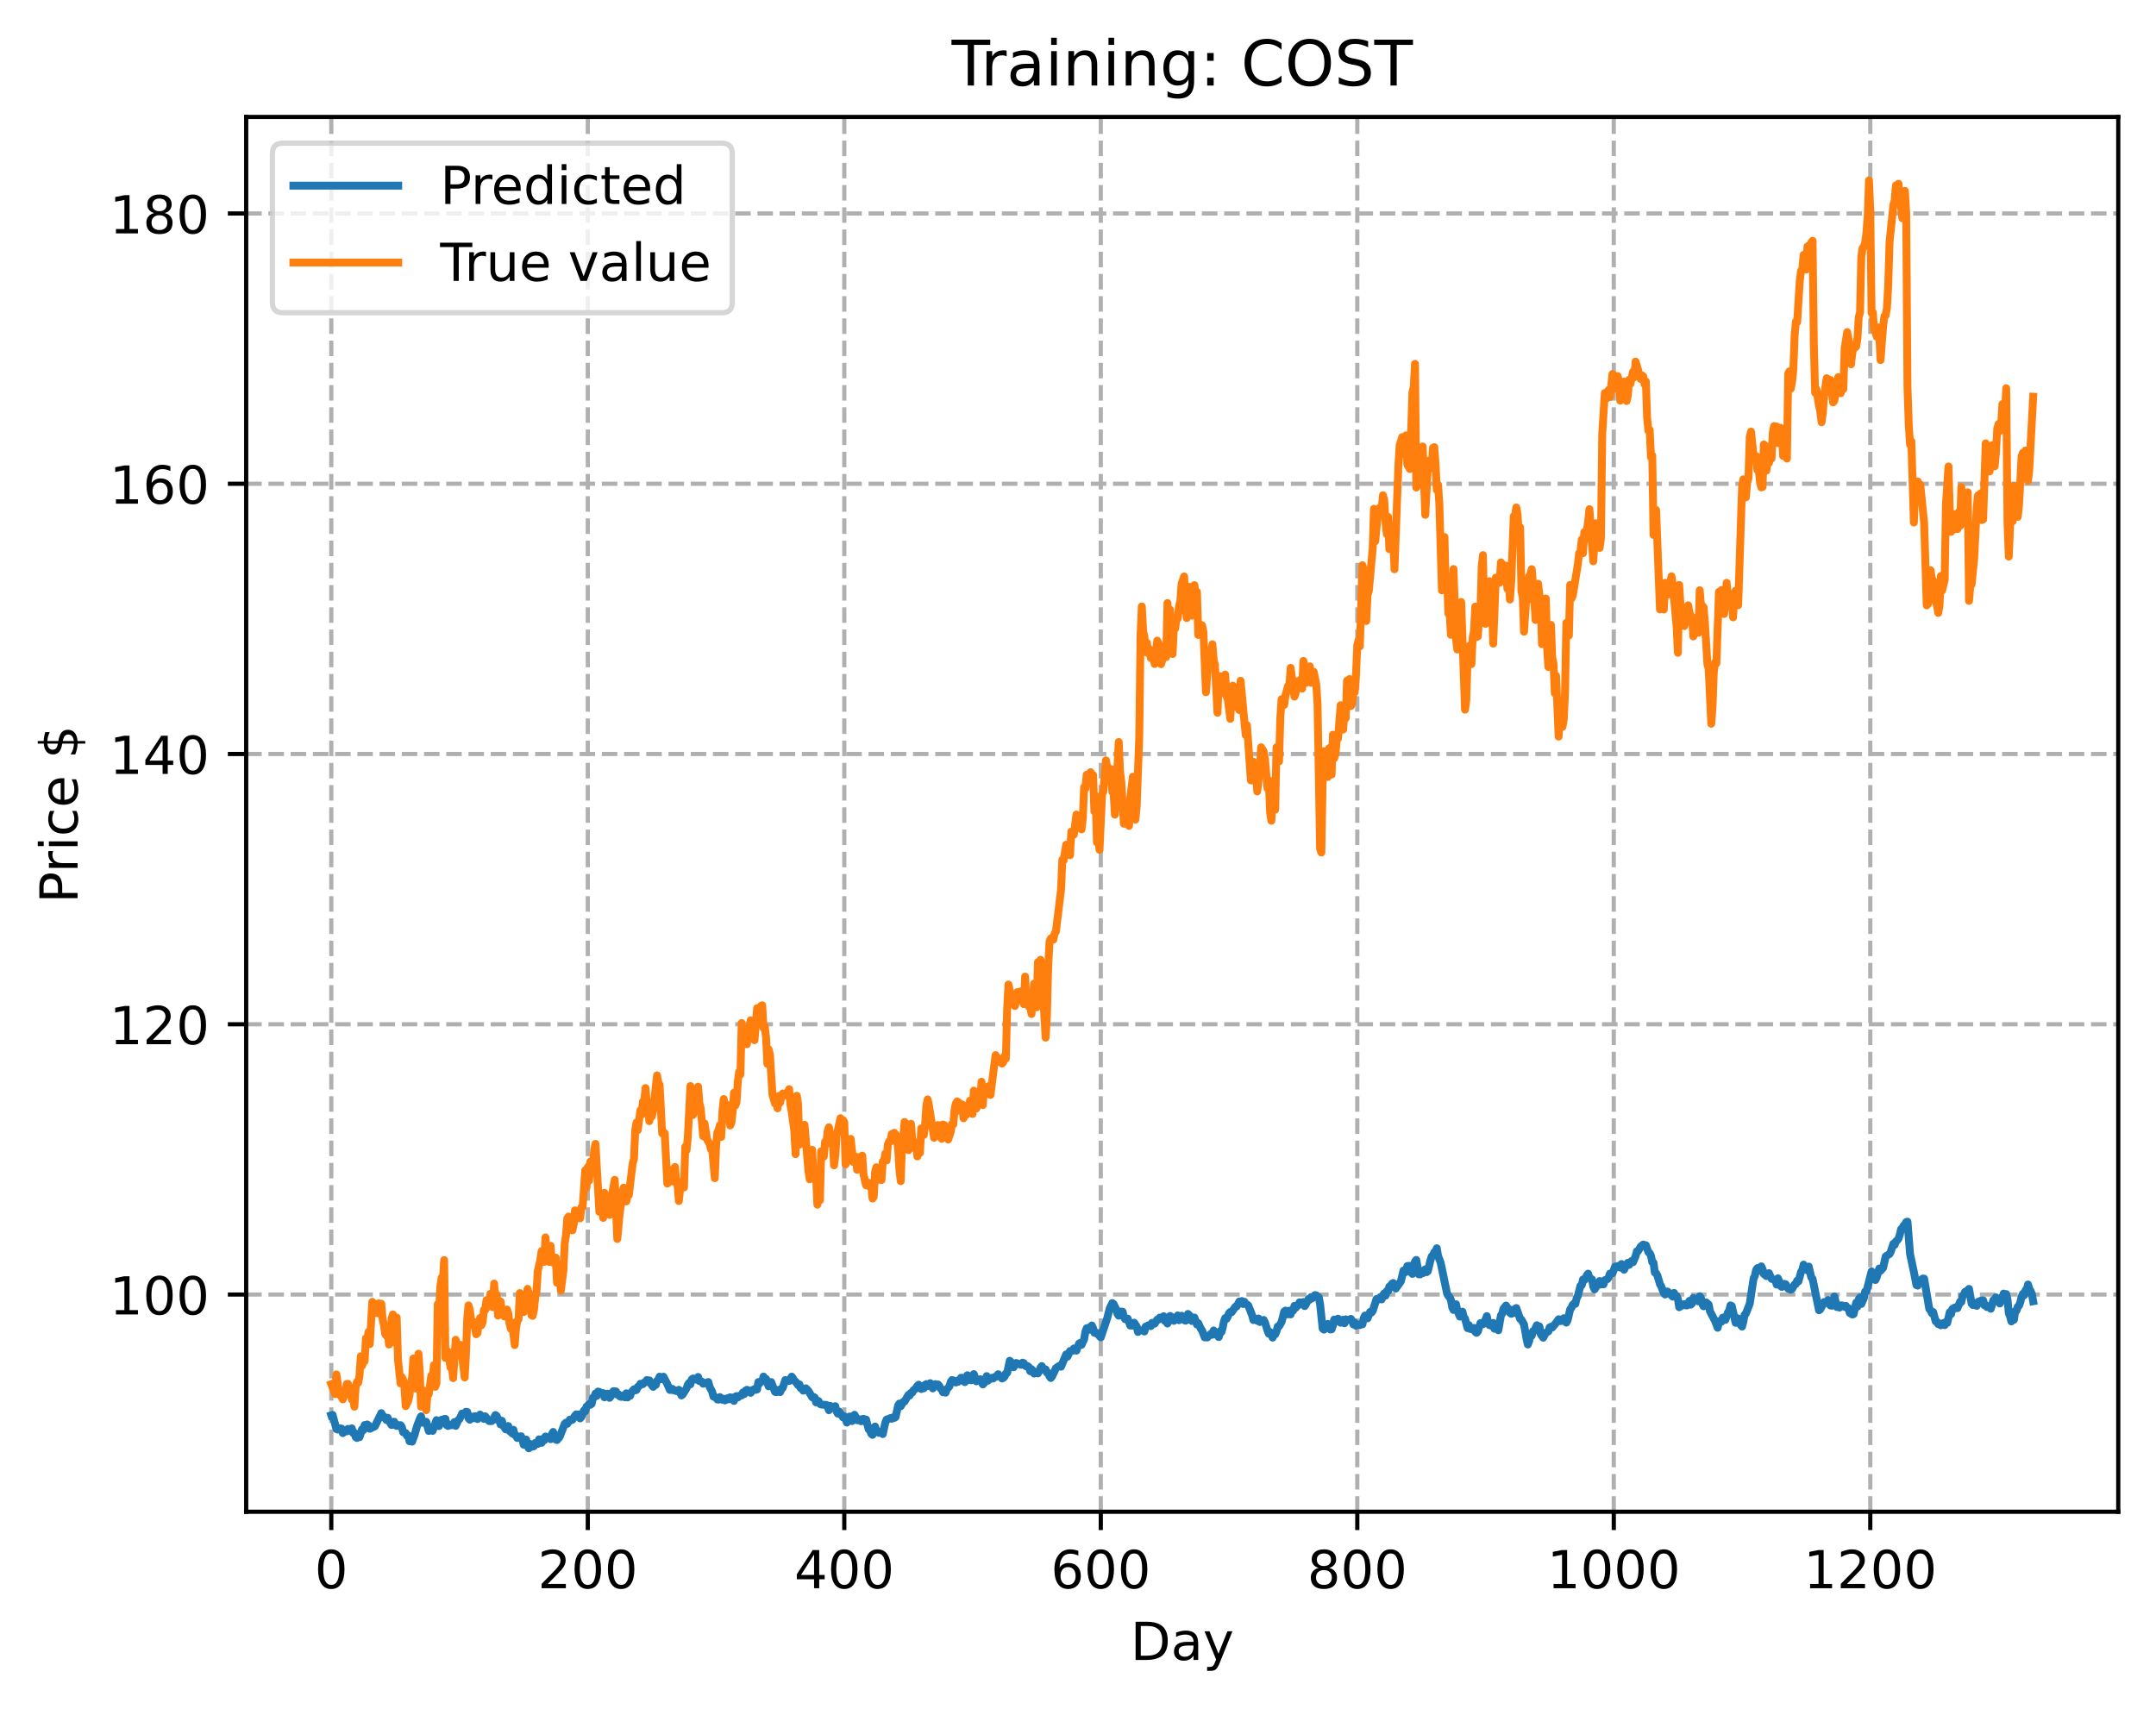 <?xml version="1.0" encoding="utf-8" standalone="no"?>
<!DOCTYPE svg PUBLIC "-//W3C//DTD SVG 1.1//EN"
  "http://www.w3.org/Graphics/SVG/1.1/DTD/svg11.dtd">
<!-- Created with matplotlib (https://matplotlib.org/) -->
<svg height="325.986pt" version="1.1" viewBox="0 0 411.286 325.986" width="411.286pt" xmlns="http://www.w3.org/2000/svg" xmlns:xlink="http://www.w3.org/1999/xlink">
 <defs>
  <style type="text/css">
*{stroke-linecap:butt;stroke-linejoin:round;}
  </style>
 </defs>
 <g id="figure_1">
  <g id="patch_1">
   <path d="M 0 325.986 
L 411.286 325.986 
L 411.286 0 
L 0 0 
z
" style="fill:#ffffff;"/>
  </g>
  <g id="axes_1">
   <g id="patch_2">
    <path d="M 46.966 288.43 
L 404.086 288.43 
L 404.086 22.318 
L 46.966 22.318 
z
" style="fill:#ffffff;"/>
   </g>
   <g id="matplotlib.axis_1">
    <g id="xtick_1">
     <g id="line2d_1">
      <path clip-path="url(#p4f0c6e09ac)" d="M 63.198 288.43 
L 63.198 22.318 
" style="fill:none;stroke:#b0b0b0;stroke-dasharray:2.96,1.28;stroke-dashoffset:0;stroke-width:0.8;"/>
     </g>
     <g id="line2d_2">
      <defs>
       <path d="M 0 0 
L 0 3.5 
" id="m2390cef3e3" style="stroke:#000000;stroke-width:0.8;"/>
      </defs>
      <g>
       <use style="stroke:#000000;stroke-width:0.8;" x="63.198" xlink:href="#m2390cef3e3" y="288.43"/>
      </g>
     </g>
     <g id="text_1">
      <!-- 0 -->
      <defs>
       <path d="M 31.781 66.406 
Q 24.172 66.406 20.328 58.906 
Q 16.5 51.422 16.5 36.375 
Q 16.5 21.391 20.328 13.891 
Q 24.172 6.391 31.781 6.391 
Q 39.453 6.391 43.281 13.891 
Q 47.125 21.391 47.125 36.375 
Q 47.125 51.422 43.281 58.906 
Q 39.453 66.406 31.781 66.406 
z
M 31.781 74.219 
Q 44.047 74.219 50.516 64.516 
Q 56.984 54.828 56.984 36.375 
Q 56.984 17.969 50.516 8.266 
Q 44.047 -1.422 31.781 -1.422 
Q 19.531 -1.422 13.062 8.266 
Q 6.594 17.969 6.594 36.375 
Q 6.594 54.828 13.062 64.516 
Q 19.531 74.219 31.781 74.219 
z
" id="DejaVuSans-48"/>
      </defs>
      <g transform="translate(60.017 303.029)scale(0.1 -0.1)">
       <use xlink:href="#DejaVuSans-48"/>
      </g>
     </g>
    </g>
    <g id="xtick_2">
     <g id="line2d_3">
      <path clip-path="url(#p4f0c6e09ac)" d="M 112.129 288.43 
L 112.129 22.318 
" style="fill:none;stroke:#b0b0b0;stroke-dasharray:2.96,1.28;stroke-dashoffset:0;stroke-width:0.8;"/>
     </g>
     <g id="line2d_4">
      <g>
       <use style="stroke:#000000;stroke-width:0.8;" x="112.129" xlink:href="#m2390cef3e3" y="288.43"/>
      </g>
     </g>
     <g id="text_2">
      <!-- 200 -->
      <defs>
       <path d="M 19.188 8.297 
L 53.609 8.297 
L 53.609 0 
L 7.328 0 
L 7.328 8.297 
Q 12.938 14.109 22.625 23.891 
Q 32.328 33.688 34.812 36.531 
Q 39.547 41.844 41.422 45.531 
Q 43.312 49.219 43.312 52.781 
Q 43.312 58.594 39.234 62.25 
Q 35.156 65.922 28.609 65.922 
Q 23.969 65.922 18.812 64.312 
Q 13.672 62.703 7.812 59.422 
L 7.812 69.391 
Q 13.766 71.781 18.938 73 
Q 24.125 74.219 28.422 74.219 
Q 39.75 74.219 46.484 68.547 
Q 53.219 62.891 53.219 53.422 
Q 53.219 48.922 51.531 44.891 
Q 49.859 40.875 45.406 35.406 
Q 44.188 33.984 37.641 27.219 
Q 31.109 20.453 19.188 8.297 
z
" id="DejaVuSans-50"/>
      </defs>
      <g transform="translate(102.585 303.029)scale(0.1 -0.1)">
       <use xlink:href="#DejaVuSans-50"/>
       <use x="63.623" xlink:href="#DejaVuSans-48"/>
       <use x="127.246" xlink:href="#DejaVuSans-48"/>
      </g>
     </g>
    </g>
    <g id="xtick_3">
     <g id="line2d_5">
      <path clip-path="url(#p4f0c6e09ac)" d="M 161.06 288.43 
L 161.06 22.318 
" style="fill:none;stroke:#b0b0b0;stroke-dasharray:2.96,1.28;stroke-dashoffset:0;stroke-width:0.8;"/>
     </g>
     <g id="line2d_6">
      <g>
       <use style="stroke:#000000;stroke-width:0.8;" x="161.06" xlink:href="#m2390cef3e3" y="288.43"/>
      </g>
     </g>
     <g id="text_3">
      <!-- 400 -->
      <defs>
       <path d="M 37.797 64.312 
L 12.891 25.391 
L 37.797 25.391 
z
M 35.203 72.906 
L 47.609 72.906 
L 47.609 25.391 
L 58.016 25.391 
L 58.016 17.188 
L 47.609 17.188 
L 47.609 0 
L 37.797 0 
L 37.797 17.188 
L 4.891 17.188 
L 4.891 26.703 
z
" id="DejaVuSans-52"/>
      </defs>
      <g transform="translate(151.516 303.029)scale(0.1 -0.1)">
       <use xlink:href="#DejaVuSans-52"/>
       <use x="63.623" xlink:href="#DejaVuSans-48"/>
       <use x="127.246" xlink:href="#DejaVuSans-48"/>
      </g>
     </g>
    </g>
    <g id="xtick_4">
     <g id="line2d_7">
      <path clip-path="url(#p4f0c6e09ac)" d="M 209.99 288.43 
L 209.99 22.318 
" style="fill:none;stroke:#b0b0b0;stroke-dasharray:2.96,1.28;stroke-dashoffset:0;stroke-width:0.8;"/>
     </g>
     <g id="line2d_8">
      <g>
       <use style="stroke:#000000;stroke-width:0.8;" x="209.99" xlink:href="#m2390cef3e3" y="288.43"/>
      </g>
     </g>
     <g id="text_4">
      <!-- 600 -->
      <defs>
       <path d="M 33.016 40.375 
Q 26.375 40.375 22.484 35.828 
Q 18.609 31.297 18.609 23.391 
Q 18.609 15.531 22.484 10.953 
Q 26.375 6.391 33.016 6.391 
Q 39.656 6.391 43.531 10.953 
Q 47.406 15.531 47.406 23.391 
Q 47.406 31.297 43.531 35.828 
Q 39.656 40.375 33.016 40.375 
z
M 52.594 71.297 
L 52.594 62.312 
Q 48.875 64.062 45.094 64.984 
Q 41.312 65.922 37.594 65.922 
Q 27.828 65.922 22.672 59.328 
Q 17.531 52.734 16.797 39.406 
Q 19.672 43.656 24.016 45.922 
Q 28.375 48.188 33.594 48.188 
Q 44.578 48.188 50.953 41.516 
Q 57.328 34.859 57.328 23.391 
Q 57.328 12.156 50.688 5.359 
Q 44.047 -1.422 33.016 -1.422 
Q 20.359 -1.422 13.672 8.266 
Q 6.984 17.969 6.984 36.375 
Q 6.984 53.656 15.188 63.938 
Q 23.391 74.219 37.203 74.219 
Q 40.922 74.219 44.703 73.484 
Q 48.484 72.75 52.594 71.297 
z
" id="DejaVuSans-54"/>
      </defs>
      <g transform="translate(200.446 303.029)scale(0.1 -0.1)">
       <use xlink:href="#DejaVuSans-54"/>
       <use x="63.623" xlink:href="#DejaVuSans-48"/>
       <use x="127.246" xlink:href="#DejaVuSans-48"/>
      </g>
     </g>
    </g>
    <g id="xtick_5">
     <g id="line2d_9">
      <path clip-path="url(#p4f0c6e09ac)" d="M 258.921 288.43 
L 258.921 22.318 
" style="fill:none;stroke:#b0b0b0;stroke-dasharray:2.96,1.28;stroke-dashoffset:0;stroke-width:0.8;"/>
     </g>
     <g id="line2d_10">
      <g>
       <use style="stroke:#000000;stroke-width:0.8;" x="258.921" xlink:href="#m2390cef3e3" y="288.43"/>
      </g>
     </g>
     <g id="text_5">
      <!-- 800 -->
      <defs>
       <path d="M 31.781 34.625 
Q 24.75 34.625 20.719 30.859 
Q 16.703 27.094 16.703 20.516 
Q 16.703 13.922 20.719 10.156 
Q 24.75 6.391 31.781 6.391 
Q 38.812 6.391 42.859 10.172 
Q 46.922 13.969 46.922 20.516 
Q 46.922 27.094 42.891 30.859 
Q 38.875 34.625 31.781 34.625 
z
M 21.922 38.812 
Q 15.578 40.375 12.031 44.719 
Q 8.5 49.078 8.5 55.328 
Q 8.5 64.062 14.719 69.141 
Q 20.953 74.219 31.781 74.219 
Q 42.672 74.219 48.875 69.141 
Q 55.078 64.062 55.078 55.328 
Q 55.078 49.078 51.531 44.719 
Q 48 40.375 41.703 38.812 
Q 48.828 37.156 52.797 32.312 
Q 56.781 27.484 56.781 20.516 
Q 56.781 9.906 50.312 4.234 
Q 43.844 -1.422 31.781 -1.422 
Q 19.734 -1.422 13.25 4.234 
Q 6.781 9.906 6.781 20.516 
Q 6.781 27.484 10.781 32.312 
Q 14.797 37.156 21.922 38.812 
z
M 18.312 54.391 
Q 18.312 48.734 21.844 45.562 
Q 25.391 42.391 31.781 42.391 
Q 38.141 42.391 41.719 45.562 
Q 45.312 48.734 45.312 54.391 
Q 45.312 60.062 41.719 63.234 
Q 38.141 66.406 31.781 66.406 
Q 25.391 66.406 21.844 63.234 
Q 18.312 60.062 18.312 54.391 
z
" id="DejaVuSans-56"/>
      </defs>
      <g transform="translate(249.377 303.029)scale(0.1 -0.1)">
       <use xlink:href="#DejaVuSans-56"/>
       <use x="63.623" xlink:href="#DejaVuSans-48"/>
       <use x="127.246" xlink:href="#DejaVuSans-48"/>
      </g>
     </g>
    </g>
    <g id="xtick_6">
     <g id="line2d_11">
      <path clip-path="url(#p4f0c6e09ac)" d="M 307.851 288.43 
L 307.851 22.318 
" style="fill:none;stroke:#b0b0b0;stroke-dasharray:2.96,1.28;stroke-dashoffset:0;stroke-width:0.8;"/>
     </g>
     <g id="line2d_12">
      <g>
       <use style="stroke:#000000;stroke-width:0.8;" x="307.851" xlink:href="#m2390cef3e3" y="288.43"/>
      </g>
     </g>
     <g id="text_6">
      <!-- 1000 -->
      <defs>
       <path d="M 12.406 8.297 
L 28.516 8.297 
L 28.516 63.922 
L 10.984 60.406 
L 10.984 69.391 
L 28.422 72.906 
L 38.281 72.906 
L 38.281 8.297 
L 54.391 8.297 
L 54.391 0 
L 12.406 0 
z
" id="DejaVuSans-49"/>
      </defs>
      <g transform="translate(295.126 303.029)scale(0.1 -0.1)">
       <use xlink:href="#DejaVuSans-49"/>
       <use x="63.623" xlink:href="#DejaVuSans-48"/>
       <use x="127.246" xlink:href="#DejaVuSans-48"/>
       <use x="190.869" xlink:href="#DejaVuSans-48"/>
      </g>
     </g>
    </g>
    <g id="xtick_7">
     <g id="line2d_13">
      <path clip-path="url(#p4f0c6e09ac)" d="M 356.782 288.43 
L 356.782 22.318 
" style="fill:none;stroke:#b0b0b0;stroke-dasharray:2.96,1.28;stroke-dashoffset:0;stroke-width:0.8;"/>
     </g>
     <g id="line2d_14">
      <g>
       <use style="stroke:#000000;stroke-width:0.8;" x="356.782" xlink:href="#m2390cef3e3" y="288.43"/>
      </g>
     </g>
     <g id="text_7">
      <!-- 1200 -->
      <g transform="translate(344.057 303.029)scale(0.1 -0.1)">
       <use xlink:href="#DejaVuSans-49"/>
       <use x="63.623" xlink:href="#DejaVuSans-50"/>
       <use x="127.246" xlink:href="#DejaVuSans-48"/>
       <use x="190.869" xlink:href="#DejaVuSans-48"/>
      </g>
     </g>
    </g>
    <g id="text_8">
     <!-- Day -->
     <defs>
      <path d="M 19.672 64.797 
L 19.672 8.109 
L 31.594 8.109 
Q 46.688 8.109 53.688 14.938 
Q 60.688 21.781 60.688 36.531 
Q 60.688 51.172 53.688 57.984 
Q 46.688 64.797 31.594 64.797 
z
M 9.812 72.906 
L 30.078 72.906 
Q 51.266 72.906 61.172 64.094 
Q 71.094 55.281 71.094 36.531 
Q 71.094 17.672 61.125 8.828 
Q 51.172 0 30.078 0 
L 9.812 0 
z
" id="DejaVuSans-68"/>
      <path d="M 34.281 27.484 
Q 23.391 27.484 19.188 25 
Q 14.984 22.516 14.984 16.5 
Q 14.984 11.719 18.141 8.906 
Q 21.297 6.109 26.703 6.109 
Q 34.188 6.109 38.703 11.406 
Q 43.219 16.703 43.219 25.484 
L 43.219 27.484 
z
M 52.203 31.203 
L 52.203 0 
L 43.219 0 
L 43.219 8.297 
Q 40.141 3.328 35.547 0.953 
Q 30.953 -1.422 24.312 -1.422 
Q 15.922 -1.422 10.953 3.297 
Q 6 8.016 6 15.922 
Q 6 25.141 12.172 29.828 
Q 18.359 34.516 30.609 34.516 
L 43.219 34.516 
L 43.219 35.406 
Q 43.219 41.609 39.141 45 
Q 35.062 48.391 27.688 48.391 
Q 23 48.391 18.547 47.266 
Q 14.109 46.141 10.016 43.891 
L 10.016 52.203 
Q 14.938 54.109 19.578 55.047 
Q 24.219 56 28.609 56 
Q 40.484 56 46.344 49.844 
Q 52.203 43.703 52.203 31.203 
z
" id="DejaVuSans-97"/>
      <path d="M 32.172 -5.078 
Q 28.375 -14.844 24.75 -17.812 
Q 21.141 -20.797 15.094 -20.797 
L 7.906 -20.797 
L 7.906 -13.281 
L 13.188 -13.281 
Q 16.891 -13.281 18.938 -11.516 
Q 21 -9.766 23.484 -3.219 
L 25.094 0.875 
L 2.984 54.688 
L 12.5 54.688 
L 29.594 11.922 
L 46.688 54.688 
L 56.203 54.688 
z
" id="DejaVuSans-121"/>
     </defs>
     <g transform="translate(215.652 316.707)scale(0.1 -0.1)">
      <use xlink:href="#DejaVuSans-68"/>
      <use x="77.002" xlink:href="#DejaVuSans-97"/>
      <use x="138.281" xlink:href="#DejaVuSans-121"/>
     </g>
    </g>
   </g>
   <g id="matplotlib.axis_2">
    <g id="ytick_1">
     <g id="line2d_15">
      <path clip-path="url(#p4f0c6e09ac)" d="M 46.966 246.991 
L 404.086 246.991 
" style="fill:none;stroke:#b0b0b0;stroke-dasharray:2.96,1.28;stroke-dashoffset:0;stroke-width:0.8;"/>
     </g>
     <g id="line2d_16">
      <defs>
       <path d="M 0 0 
L -3.5 0 
" id="m6b233ee1cb" style="stroke:#000000;stroke-width:0.8;"/>
      </defs>
      <g>
       <use style="stroke:#000000;stroke-width:0.8;" x="46.966" xlink:href="#m6b233ee1cb" y="246.991"/>
      </g>
     </g>
     <g id="text_9">
      <!-- 100 -->
      <g transform="translate(20.878 250.79)scale(0.1 -0.1)">
       <use xlink:href="#DejaVuSans-49"/>
       <use x="63.623" xlink:href="#DejaVuSans-48"/>
       <use x="127.246" xlink:href="#DejaVuSans-48"/>
      </g>
     </g>
    </g>
    <g id="ytick_2">
     <g id="line2d_17">
      <path clip-path="url(#p4f0c6e09ac)" d="M 46.966 195.426 
L 404.086 195.426 
" style="fill:none;stroke:#b0b0b0;stroke-dasharray:2.96,1.28;stroke-dashoffset:0;stroke-width:0.8;"/>
     </g>
     <g id="line2d_18">
      <g>
       <use style="stroke:#000000;stroke-width:0.8;" x="46.966" xlink:href="#m6b233ee1cb" y="195.426"/>
      </g>
     </g>
     <g id="text_10">
      <!-- 120 -->
      <g transform="translate(20.878 199.225)scale(0.1 -0.1)">
       <use xlink:href="#DejaVuSans-49"/>
       <use x="63.623" xlink:href="#DejaVuSans-50"/>
       <use x="127.246" xlink:href="#DejaVuSans-48"/>
      </g>
     </g>
    </g>
    <g id="ytick_3">
     <g id="line2d_19">
      <path clip-path="url(#p4f0c6e09ac)" d="M 46.966 143.861 
L 404.086 143.861 
" style="fill:none;stroke:#b0b0b0;stroke-dasharray:2.96,1.28;stroke-dashoffset:0;stroke-width:0.8;"/>
     </g>
     <g id="line2d_20">
      <g>
       <use style="stroke:#000000;stroke-width:0.8;" x="46.966" xlink:href="#m6b233ee1cb" y="143.861"/>
      </g>
     </g>
     <g id="text_11">
      <!-- 140 -->
      <g transform="translate(20.878 147.66)scale(0.1 -0.1)">
       <use xlink:href="#DejaVuSans-49"/>
       <use x="63.623" xlink:href="#DejaVuSans-52"/>
       <use x="127.246" xlink:href="#DejaVuSans-48"/>
      </g>
     </g>
    </g>
    <g id="ytick_4">
     <g id="line2d_21">
      <path clip-path="url(#p4f0c6e09ac)" d="M 46.966 92.296 
L 404.086 92.296 
" style="fill:none;stroke:#b0b0b0;stroke-dasharray:2.96,1.28;stroke-dashoffset:0;stroke-width:0.8;"/>
     </g>
     <g id="line2d_22">
      <g>
       <use style="stroke:#000000;stroke-width:0.8;" x="46.966" xlink:href="#m6b233ee1cb" y="92.296"/>
      </g>
     </g>
     <g id="text_12">
      <!-- 160 -->
      <g transform="translate(20.878 96.095)scale(0.1 -0.1)">
       <use xlink:href="#DejaVuSans-49"/>
       <use x="63.623" xlink:href="#DejaVuSans-54"/>
       <use x="127.246" xlink:href="#DejaVuSans-48"/>
      </g>
     </g>
    </g>
    <g id="ytick_5">
     <g id="line2d_23">
      <path clip-path="url(#p4f0c6e09ac)" d="M 46.966 40.731 
L 404.086 40.731 
" style="fill:none;stroke:#b0b0b0;stroke-dasharray:2.96,1.28;stroke-dashoffset:0;stroke-width:0.8;"/>
     </g>
     <g id="line2d_24">
      <g>
       <use style="stroke:#000000;stroke-width:0.8;" x="46.966" xlink:href="#m6b233ee1cb" y="40.731"/>
      </g>
     </g>
     <g id="text_13">
      <!-- 180 -->
      <g transform="translate(20.878 44.53)scale(0.1 -0.1)">
       <use xlink:href="#DejaVuSans-49"/>
       <use x="63.623" xlink:href="#DejaVuSans-56"/>
       <use x="127.246" xlink:href="#DejaVuSans-48"/>
      </g>
     </g>
    </g>
    <g id="text_14">
     <!-- Price $ -->
     <defs>
      <path d="M 19.672 64.797 
L 19.672 37.406 
L 32.078 37.406 
Q 38.969 37.406 42.719 40.969 
Q 46.484 44.531 46.484 51.125 
Q 46.484 57.672 42.719 61.234 
Q 38.969 64.797 32.078 64.797 
z
M 9.812 72.906 
L 32.078 72.906 
Q 44.344 72.906 50.609 67.359 
Q 56.891 61.812 56.891 51.125 
Q 56.891 40.328 50.609 34.812 
Q 44.344 29.297 32.078 29.297 
L 19.672 29.297 
L 19.672 0 
L 9.812 0 
z
" id="DejaVuSans-80"/>
      <path d="M 41.109 46.297 
Q 39.594 47.172 37.812 47.578 
Q 36.031 48 33.891 48 
Q 26.266 48 22.188 43.047 
Q 18.109 38.094 18.109 28.812 
L 18.109 0 
L 9.078 0 
L 9.078 54.688 
L 18.109 54.688 
L 18.109 46.188 
Q 20.953 51.172 25.484 53.578 
Q 30.031 56 36.531 56 
Q 37.453 56 38.578 55.875 
Q 39.703 55.766 41.062 55.516 
z
" id="DejaVuSans-114"/>
      <path d="M 9.422 54.688 
L 18.406 54.688 
L 18.406 0 
L 9.422 0 
z
M 9.422 75.984 
L 18.406 75.984 
L 18.406 64.594 
L 9.422 64.594 
z
" id="DejaVuSans-105"/>
      <path d="M 48.781 52.594 
L 48.781 44.188 
Q 44.969 46.297 41.141 47.344 
Q 37.312 48.391 33.406 48.391 
Q 24.656 48.391 19.812 42.844 
Q 14.984 37.312 14.984 27.297 
Q 14.984 17.281 19.812 11.734 
Q 24.656 6.203 33.406 6.203 
Q 37.312 6.203 41.141 7.25 
Q 44.969 8.297 48.781 10.406 
L 48.781 2.094 
Q 45.016 0.344 40.984 -0.531 
Q 36.969 -1.422 32.422 -1.422 
Q 20.062 -1.422 12.781 6.344 
Q 5.516 14.109 5.516 27.297 
Q 5.516 40.672 12.859 48.328 
Q 20.219 56 33.016 56 
Q 37.156 56 41.109 55.141 
Q 45.062 54.297 48.781 52.594 
z
" id="DejaVuSans-99"/>
      <path d="M 56.203 29.594 
L 56.203 25.203 
L 14.891 25.203 
Q 15.484 15.922 20.484 11.062 
Q 25.484 6.203 34.422 6.203 
Q 39.594 6.203 44.453 7.469 
Q 49.312 8.734 54.109 11.281 
L 54.109 2.781 
Q 49.266 0.734 44.188 -0.344 
Q 39.109 -1.422 33.891 -1.422 
Q 20.797 -1.422 13.156 6.188 
Q 5.516 13.812 5.516 26.812 
Q 5.516 40.234 12.766 48.109 
Q 20.016 56 32.328 56 
Q 43.359 56 49.781 48.891 
Q 56.203 41.797 56.203 29.594 
z
M 47.219 32.234 
Q 47.125 39.594 43.094 43.984 
Q 39.062 48.391 32.422 48.391 
Q 24.906 48.391 20.391 44.141 
Q 15.875 39.891 15.188 32.172 
z
" id="DejaVuSans-101"/>
      <path id="DejaVuSans-32"/>
      <path d="M 33.797 -14.703 
L 28.906 -14.703 
L 28.859 0 
Q 23.734 0.094 18.609 1.188 
Q 13.484 2.297 8.297 4.5 
L 8.297 13.281 
Q 13.281 10.156 18.375 8.562 
Q 23.484 6.984 28.906 6.938 
L 28.906 29.203 
Q 18.109 30.953 13.203 35.156 
Q 8.297 39.359 8.297 46.688 
Q 8.297 54.641 13.625 59.219 
Q 18.953 63.812 28.906 64.5 
L 28.906 75.984 
L 33.797 75.984 
L 33.797 64.656 
Q 38.328 64.453 42.578 63.688 
Q 46.828 62.938 50.875 61.625 
L 50.875 53.078 
Q 46.828 55.125 42.547 56.25 
Q 38.281 57.375 33.797 57.562 
L 33.797 36.719 
Q 44.875 35.016 50.094 30.609 
Q 55.328 26.219 55.328 18.609 
Q 55.328 10.359 49.781 5.594 
Q 44.234 0.828 33.797 0.094 
z
M 28.906 37.594 
L 28.906 57.625 
Q 23.25 56.984 20.266 54.391 
Q 17.281 51.812 17.281 47.516 
Q 17.281 43.312 20.031 40.969 
Q 22.797 38.625 28.906 37.594 
z
M 33.797 28.219 
L 33.797 7.078 
Q 39.984 7.906 43.141 10.594 
Q 46.297 13.281 46.297 17.672 
Q 46.297 21.969 43.281 24.5 
Q 40.281 27.047 33.797 28.219 
z
" id="DejaVuSans-36"/>
     </defs>
     <g transform="translate(14.798 172.342)rotate(-90)scale(0.1 -0.1)">
      <use xlink:href="#DejaVuSans-80"/>
      <use x="58.553" xlink:href="#DejaVuSans-114"/>
      <use x="99.666" xlink:href="#DejaVuSans-105"/>
      <use x="127.449" xlink:href="#DejaVuSans-99"/>
      <use x="182.43" xlink:href="#DejaVuSans-101"/>
      <use x="243.953" xlink:href="#DejaVuSans-32"/>
      <use x="275.74" xlink:href="#DejaVuSans-36"/>
     </g>
    </g>
   </g>
   <g id="line2d_25">
    <path clip-path="url(#p4f0c6e09ac)" d="M 63.198 270.029 
L 63.443 269.947 
L 64.177 272.663 
L 64.422 272.758 
L 64.666 272.512 
L 65.156 272.562 
L 65.4 273.429 
L 65.645 273.189 
L 66.134 273.092 
L 66.379 272.619 
L 66.623 272.987 
L 67.113 272.518 
L 67.357 273.408 
L 67.602 273.348 
L 67.847 274.179 
L 68.091 274.359 
L 68.336 274.167 
L 68.581 274.209 
L 69.07 272.683 
L 69.315 272.863 
L 69.559 271.889 
L 69.804 272.367 
L 70.049 271.779 
L 70.293 271.952 
L 70.538 272.6 
L 71.517 272.124 
L 72.74 269.614 
L 72.984 270.065 
L 73.229 270.269 
L 73.718 270.935 
L 73.963 270.499 
L 74.208 271.121 
L 74.697 271.887 
L 74.942 271.843 
L 75.186 271.251 
L 75.676 272.065 
L 75.92 271.88 
L 76.165 272.052 
L 76.41 271.908 
L 76.654 272.248 
L 76.899 273.258 
L 77.388 273.403 
L 77.633 273.947 
L 77.878 273.883 
L 78.122 274.983 
L 78.367 274.484 
L 78.611 275.062 
L 79.101 273.729 
L 79.59 271.994 
L 80.079 270.724 
L 80.324 270.233 
L 80.569 271.443 
L 80.813 271.186 
L 81.058 271.298 
L 81.303 271.262 
L 81.792 273.019 
L 82.037 272.275 
L 82.526 273.005 
L 83.26 270.951 
L 83.749 272.092 
L 84.239 270.886 
L 84.483 270.978 
L 84.728 270.745 
L 84.972 270.714 
L 85.217 271.909 
L 85.462 272.07 
L 85.706 271.806 
L 85.951 271.935 
L 86.44 271.87 
L 86.685 271.313 
L 86.93 272.05 
L 87.419 270.941 
L 87.664 270.747 
L 88.153 269.692 
L 88.642 269.787 
L 88.887 269.357 
L 89.132 269.404 
L 89.376 270.607 
L 89.621 270.882 
L 89.866 270.26 
L 90.11 270.347 
L 90.355 270.592 
L 90.599 270.191 
L 91.089 270.752 
L 91.333 270.111 
L 91.578 269.888 
L 91.823 270.265 
L 92.067 270.198 
L 92.312 270.71 
L 92.557 270.222 
L 93.046 270.833 
L 93.291 271.124 
L 93.78 271.144 
L 94.025 270.924 
L 94.514 269.975 
L 94.759 270.161 
L 95.003 270.977 
L 95.248 270.88 
L 95.493 271.779 
L 95.737 271.072 
L 95.982 271.992 
L 96.471 272.709 
L 96.716 272.472 
L 96.96 272.079 
L 97.205 273.037 
L 97.45 273.18 
L 97.694 273.474 
L 97.939 272.79 
L 98.184 273.783 
L 98.428 273.871 
L 98.673 274.362 
L 98.918 274.332 
L 99.162 274.085 
L 99.407 274.032 
L 99.652 274.577 
L 99.896 275.646 
L 100.141 275.701 
L 100.386 274.664 
L 100.63 275.793 
L 100.875 276.334 
L 101.12 275.503 
L 101.364 275.912 
L 101.609 276.011 
L 101.854 275.926 
L 102.098 275.311 
L 102.587 275.496 
L 102.832 274.617 
L 103.321 275.284 
L 103.566 274.521 
L 103.811 274.809 
L 104.055 274.077 
L 104.3 274.411 
L 104.545 274.194 
L 104.789 274.266 
L 105.034 274.581 
L 105.279 273.606 
L 105.523 273.203 
L 106.013 274.657 
L 106.257 274.749 
L 106.747 274.189 
L 107.725 271.654 
L 107.97 271.43 
L 108.215 271.663 
L 108.704 270.854 
L 108.948 270.98 
L 109.193 270.886 
L 109.682 270.124 
L 109.927 269.846 
L 110.172 269.954 
L 110.416 269.853 
L 110.661 270.625 
L 110.906 270.337 
L 111.395 269.11 
L 111.64 269.262 
L 111.884 268.375 
L 112.129 268.203 
L 112.374 267.861 
L 112.618 268.031 
L 112.863 267.848 
L 113.108 266.662 
L 113.352 266.59 
L 113.597 265.881 
L 113.842 266.318 
L 114.086 265.507 
L 114.331 265.563 
L 114.575 265.907 
L 114.82 265.958 
L 115.065 265.794 
L 115.309 266.598 
L 115.799 265.926 
L 116.043 265.898 
L 116.288 266.703 
L 116.533 266.401 
L 117.022 265.424 
L 117.511 265.473 
L 117.756 266.09 
L 118.001 266.033 
L 118.245 266.432 
L 118.49 266.519 
L 118.735 266.467 
L 118.979 266.218 
L 119.224 266.596 
L 119.469 265.834 
L 119.713 266.624 
L 119.958 266.192 
L 120.203 266.326 
L 120.447 265.651 
L 120.936 265.064 
L 121.181 265.281 
L 121.426 265.193 
L 121.67 264.602 
L 121.915 264.475 
L 122.16 264.017 
L 122.649 264.087 
L 122.894 263.774 
L 123.138 263.684 
L 123.383 263.3 
L 123.628 263.708 
L 123.872 263.367 
L 124.362 264.313 
L 124.606 264.6 
L 124.851 264.032 
L 125.096 264.238 
L 125.34 263.446 
L 125.585 263.223 
L 125.83 262.658 
L 126.074 263.135 
L 126.563 262.665 
L 127.297 264.061 
L 127.787 265.19 
L 128.031 265.193 
L 128.276 264.991 
L 128.521 265.269 
L 128.765 265.254 
L 129.01 265.407 
L 129.255 265.426 
L 129.499 265.161 
L 129.989 266.244 
L 130.233 266.062 
L 130.967 264.885 
L 131.212 264.198 
L 131.457 263.842 
L 131.701 264.127 
L 131.946 263.212 
L 132.191 263.007 
L 132.924 263.244 
L 133.169 262.711 
L 133.414 263.504 
L 133.658 263.496 
L 133.903 263.606 
L 134.148 264.013 
L 135.126 263.683 
L 135.371 264.625 
L 135.86 265.535 
L 136.105 266.47 
L 136.594 266.636 
L 136.839 267.01 
L 137.084 267.037 
L 137.328 266.554 
L 137.818 267.063 
L 138.062 266.87 
L 138.307 267.191 
L 138.796 266.763 
L 139.041 266.985 
L 139.285 266.591 
L 139.53 266.642 
L 139.775 266.83 
L 140.019 267.293 
L 140.264 266.48 
L 140.509 266.363 
L 140.753 266.624 
L 141.243 266.218 
L 141.487 266.232 
L 141.732 265.666 
L 141.977 265.986 
L 142.221 265.332 
L 142.466 265.167 
L 142.955 265.314 
L 143.2 265.748 
L 143.689 265.137 
L 143.934 265.022 
L 144.178 265.18 
L 144.423 265.098 
L 144.668 263.688 
L 144.912 263.929 
L 145.157 263.546 
L 145.402 263.537 
L 145.646 262.639 
L 145.891 263.114 
L 146.136 263.077 
L 146.625 264.506 
L 147.114 263.683 
L 147.848 265.56 
L 148.093 265.625 
L 148.338 265.287 
L 148.582 265.161 
L 148.827 265.606 
L 149.072 264.958 
L 149.316 264.808 
L 149.806 263.301 
L 150.295 263.461 
L 150.539 263.494 
L 151.029 262.652 
L 151.273 262.954 
L 151.518 263.437 
L 151.763 263.584 
L 152.252 264.282 
L 152.497 264.126 
L 152.741 264.854 
L 152.986 264.943 
L 153.231 265.331 
L 153.475 265.223 
L 153.72 264.874 
L 154.209 265.372 
L 154.943 266.599 
L 155.188 266.517 
L 155.433 266.653 
L 155.677 267.563 
L 155.922 267.365 
L 156.166 267.321 
L 156.411 267.858 
L 156.656 267.986 
L 157.39 268.033 
L 157.634 268.042 
L 157.879 268.345 
L 158.124 269.063 
L 158.368 268.222 
L 158.613 268.675 
L 158.858 268.385 
L 159.102 268.715 
L 159.347 268.292 
L 159.592 269.291 
L 159.836 269.714 
L 160.081 269.318 
L 160.815 270.434 
L 161.06 270.218 
L 161.304 270.484 
L 161.549 271.429 
L 161.794 270.58 
L 162.038 270.281 
L 162.283 270.269 
L 162.527 271.132 
L 163.017 269.931 
L 163.506 270.975 
L 163.751 270.748 
L 164.24 271.168 
L 164.485 270.757 
L 164.729 270.698 
L 164.974 271.206 
L 165.219 270.839 
L 165.708 272.7 
L 165.953 272.875 
L 166.197 273.537 
L 166.442 273.764 
L 166.931 272.165 
L 167.176 272.933 
L 167.421 273.062 
L 167.665 273.385 
L 168.154 273.299 
L 168.399 273.616 
L 168.888 271.411 
L 169.133 270.834 
L 169.622 270.703 
L 169.867 270.55 
L 170.112 270.69 
L 170.356 270.415 
L 170.601 270.534 
L 170.846 270.368 
L 171.335 268.135 
L 171.58 267.793 
L 171.824 268.311 
L 172.314 267.463 
L 172.558 267.406 
L 173.292 266.146 
L 173.537 266.253 
L 173.782 265.741 
L 174.026 265.694 
L 174.271 265.228 
L 174.515 265.102 
L 175.005 264.425 
L 175.249 264.192 
L 175.739 265.02 
L 175.983 264.46 
L 176.228 264.88 
L 176.473 264.215 
L 176.717 264.072 
L 176.962 264.457 
L 177.451 263.894 
L 177.696 264.134 
L 177.941 264.898 
L 178.43 264.078 
L 178.675 264.351 
L 178.919 264.145 
L 179.164 264.37 
L 179.409 264.904 
L 179.653 265.086 
L 179.898 265.648 
L 180.142 265.342 
L 180.387 265.717 
L 180.632 265.048 
L 181.121 264.515 
L 181.366 263.671 
L 181.61 263.298 
L 182.1 263.446 
L 182.344 263.775 
L 182.589 263.449 
L 182.834 263.614 
L 183.323 262.864 
L 183.812 262.917 
L 184.057 263.704 
L 184.302 262.745 
L 184.546 262.386 
L 184.791 263.296 
L 185.036 263.227 
L 185.28 263.341 
L 185.525 263.036 
L 185.77 262.171 
L 186.259 263.546 
L 186.503 263.477 
L 186.993 263.146 
L 187.482 264.137 
L 187.727 263.913 
L 187.971 263.432 
L 188.216 262.551 
L 188.461 263.426 
L 188.95 262.958 
L 189.195 262.888 
L 189.439 263.018 
L 189.684 262.741 
L 189.929 262.716 
L 190.418 262.192 
L 191.152 263.008 
L 191.397 262.898 
L 191.641 262.656 
L 191.886 262.045 
L 192.13 261.943 
L 192.62 259.629 
L 192.864 259.842 
L 193.354 260.866 
L 193.843 260.047 
L 194.577 260.325 
L 194.822 260.399 
L 195.066 259.985 
L 195.311 260.086 
L 195.556 260.557 
L 195.8 260.715 
L 196.045 260.643 
L 196.29 260.846 
L 196.534 261.625 
L 196.779 261.24 
L 197.024 261.494 
L 197.268 262.07 
L 197.513 261.751 
L 197.758 261.77 
L 198.002 262.037 
L 198.247 261.641 
L 198.491 260.926 
L 198.736 260.641 
L 198.981 261.115 
L 199.225 261.342 
L 199.47 261.268 
L 199.715 261.901 
L 199.959 261.928 
L 200.204 262.592 
L 200.449 262.914 
L 200.693 262.629 
L 201.427 261.041 
L 202.161 260.54 
L 202.406 260.762 
L 203.385 258.413 
L 203.629 258.853 
L 204.118 257.764 
L 204.608 257.726 
L 204.852 257.281 
L 205.097 257.399 
L 205.342 257.693 
L 205.831 256.356 
L 206.076 256.224 
L 206.32 256.589 
L 206.81 255.527 
L 207.054 254.064 
L 207.299 253.419 
L 207.544 253.334 
L 207.788 253.717 
L 208.033 253.465 
L 208.278 252.894 
L 208.522 253.413 
L 208.767 254.289 
L 209.012 254.239 
L 209.256 254.48 
L 209.501 254.346 
L 209.746 254.929 
L 209.99 255.161 
L 211.213 251.515 
L 211.703 249.605 
L 212.192 248.613 
L 212.437 248.808 
L 212.926 249.797 
L 213.171 250.673 
L 213.415 251.027 
L 213.905 250.231 
L 214.149 250.267 
L 214.394 251.289 
L 214.639 251.698 
L 215.128 251.588 
L 215.617 252.915 
L 216.106 252.913 
L 216.351 252.364 
L 216.84 253.079 
L 217.085 254.137 
L 217.33 253.79 
L 218.064 253.8 
L 218.308 254.042 
L 218.553 253.097 
L 218.798 253.082 
L 219.042 252.853 
L 219.532 253.023 
L 219.776 252.384 
L 220.266 252.549 
L 220.755 251.769 
L 221 251.775 
L 221.244 251.391 
L 221.489 251.528 
L 221.978 251.12 
L 222.223 252.046 
L 222.467 251.718 
L 222.712 252.525 
L 223.201 251.076 
L 223.446 251.221 
L 223.691 251.893 
L 223.935 252.01 
L 224.669 250.978 
L 224.914 251.888 
L 225.159 251.747 
L 225.403 251.038 
L 225.893 251.859 
L 226.137 251.984 
L 226.382 251.863 
L 226.627 250.693 
L 227.116 251.179 
L 227.361 252.038 
L 227.85 251.373 
L 228.339 252.724 
L 228.584 252.447 
L 229.073 253.517 
L 229.318 253.852 
L 229.807 255.16 
L 230.296 255.181 
L 231.03 254.444 
L 231.275 254.665 
L 231.52 253.842 
L 231.764 254.546 
L 232.009 254.529 
L 232.498 255.107 
L 232.743 253.995 
L 232.988 254.165 
L 233.232 253.378 
L 233.477 252.129 
L 233.722 251.475 
L 233.966 251.641 
L 234.211 251.216 
L 234.455 250.54 
L 234.7 250.307 
L 234.945 250.372 
L 235.679 249.309 
L 235.923 249.255 
L 236.413 248.317 
L 236.657 248.526 
L 236.902 248.232 
L 237.147 248.795 
L 237.391 248.378 
L 237.636 248.794 
L 237.881 248.873 
L 238.125 249.084 
L 238.859 250.942 
L 239.104 251.863 
L 239.349 251.584 
L 239.593 251.603 
L 239.838 251.999 
L 240.082 251.57 
L 240.327 252.231 
L 240.816 251.972 
L 241.061 251.835 
L 241.306 252.319 
L 241.795 253.868 
L 242.04 254.465 
L 242.284 254.151 
L 242.774 255.215 
L 243.018 254.369 
L 243.263 254.593 
L 243.508 254.012 
L 243.752 253.081 
L 243.997 253.051 
L 244.486 252.203 
L 244.976 250.244 
L 245.22 250.056 
L 245.465 250.777 
L 245.709 250.755 
L 245.954 250.067 
L 246.199 250.786 
L 246.443 250.028 
L 246.688 250.064 
L 246.933 249.148 
L 247.177 249.527 
L 247.422 249.056 
L 247.667 249.04 
L 247.911 248.471 
L 248.156 248.498 
L 248.401 248.775 
L 248.645 248.416 
L 248.89 249.2 
L 249.135 248.813 
L 249.624 247.845 
L 249.869 247.971 
L 250.113 247.472 
L 250.358 247.674 
L 250.847 247.097 
L 251.092 247.139 
L 251.337 247.443 
L 251.581 247.508 
L 251.826 248.831 
L 252.315 253.49 
L 252.56 253.686 
L 252.804 253.126 
L 253.049 252.958 
L 253.294 252.586 
L 253.783 253.661 
L 254.028 253.624 
L 254.272 252.902 
L 254.517 251.763 
L 254.762 252.184 
L 255.006 251.78 
L 255.251 251.597 
L 255.74 252.376 
L 255.985 251.872 
L 256.23 251.803 
L 256.474 252.473 
L 256.719 251.722 
L 256.964 251.931 
L 257.208 251.798 
L 257.453 251.836 
L 257.697 251.634 
L 257.942 252.008 
L 258.187 252.709 
L 258.431 252.352 
L 258.676 252.944 
L 258.921 252.696 
L 259.41 252.82 
L 259.655 252.669 
L 259.899 252.683 
L 260.144 251.498 
L 260.389 250.997 
L 260.633 251.071 
L 260.878 251.536 
L 261.367 250.3 
L 261.612 250.449 
L 261.857 250.135 
L 262.591 247.84 
L 262.835 248.007 
L 263.325 247.473 
L 263.569 247.92 
L 263.814 247.15 
L 264.058 246.771 
L 264.303 247.213 
L 264.548 246.334 
L 264.792 246.358 
L 265.037 245.473 
L 265.282 245.324 
L 265.526 244.93 
L 265.771 244.787 
L 266.016 245.562 
L 266.26 245.85 
L 267.239 244.468 
L 267.728 242.41 
L 267.973 242.811 
L 268.218 242.601 
L 268.462 241.552 
L 268.952 241.509 
L 269.196 242.789 
L 269.441 243.049 
L 269.685 241.505 
L 269.93 240.696 
L 270.175 240.386 
L 270.664 243.138 
L 270.909 243.15 
L 271.153 242.473 
L 271.398 242.934 
L 271.887 242.175 
L 272.132 242.729 
L 272.377 242.539 
L 272.866 240.498 
L 273.111 239.709 
L 273.355 239.56 
L 273.6 238.927 
L 273.845 238.844 
L 274.089 238.161 
L 274.334 239.626 
L 274.823 240.908 
L 276.046 246.798 
L 276.291 247.264 
L 276.536 247.481 
L 276.78 248.034 
L 277.025 249.408 
L 277.27 249.932 
L 277.514 248.869 
L 277.759 248.842 
L 278.004 250.064 
L 278.493 251.204 
L 278.982 250.264 
L 279.227 251.333 
L 279.472 251.59 
L 279.961 253.398 
L 280.206 252.822 
L 280.45 253.547 
L 280.94 253.632 
L 281.184 253.366 
L 281.429 254.11 
L 281.673 254.299 
L 281.918 254.049 
L 282.407 252.437 
L 282.652 252.453 
L 282.897 252.658 
L 283.386 251.767 
L 283.631 251.106 
L 283.875 252.357 
L 284.12 252.828 
L 284.365 252.501 
L 284.609 253.002 
L 284.854 252.405 
L 285.099 253.523 
L 285.343 253.475 
L 285.588 253.142 
L 285.833 253.807 
L 286.322 250.968 
L 286.567 250.634 
L 286.811 249.671 
L 287.301 249.088 
L 287.545 249.654 
L 287.79 249.684 
L 288.034 250.468 
L 288.279 250.667 
L 288.768 250.497 
L 289.013 249.703 
L 289.258 249.569 
L 289.992 251.667 
L 290.236 251.781 
L 290.726 252.696 
L 291.215 255.491 
L 291.46 256.53 
L 291.704 255.892 
L 291.949 254.705 
L 292.194 254.858 
L 292.438 253.982 
L 292.683 253.904 
L 293.172 252.848 
L 293.417 253.102 
L 293.661 253.083 
L 293.906 254.545 
L 294.395 255.223 
L 294.885 254.275 
L 295.374 254.031 
L 295.619 253.262 
L 295.863 253.136 
L 296.108 253.295 
L 296.842 252.384 
L 297.331 251.701 
L 297.576 252.062 
L 298.065 252.009 
L 298.31 251.505 
L 298.555 251.583 
L 298.799 252.354 
L 299.044 251.904 
L 299.533 249.806 
L 299.778 249.509 
L 300.022 248.931 
L 300.267 248.708 
L 300.512 248.78 
L 300.756 247.724 
L 301.001 247.231 
L 301.49 245.312 
L 301.735 245.218 
L 301.98 244.102 
L 302.224 244.255 
L 302.469 243.95 
L 302.714 243.31 
L 302.958 243.008 
L 303.203 243.826 
L 303.692 244.085 
L 303.937 245.461 
L 304.182 246.005 
L 304.671 245.238 
L 305.16 244.411 
L 305.405 245.076 
L 305.649 244.928 
L 305.894 245.051 
L 306.139 244.243 
L 306.628 244.065 
L 306.873 243.715 
L 307.117 243.001 
L 307.607 242.951 
L 308.096 241.657 
L 308.341 241.786 
L 308.585 241.547 
L 309.075 241.846 
L 309.319 241.169 
L 309.809 242.261 
L 310.298 241.276 
L 310.543 240.927 
L 310.787 241.329 
L 311.032 240.786 
L 311.277 240.576 
L 311.521 240.83 
L 312.01 239.668 
L 312.255 238.733 
L 312.5 238.678 
L 312.989 237.822 
L 313.478 237.446 
L 313.723 237.756 
L 313.968 237.581 
L 314.457 238.91 
L 314.702 239.093 
L 314.946 239.597 
L 315.191 240.807 
L 315.436 240.933 
L 315.68 242.801 
L 315.925 242.918 
L 316.17 243.357 
L 316.659 245.014 
L 316.904 245.437 
L 317.393 246.691 
L 317.637 246.987 
L 317.882 246.402 
L 318.127 246.426 
L 319.105 247.398 
L 319.35 246.683 
L 319.595 247.172 
L 319.839 247.262 
L 320.084 247.864 
L 320.329 249.415 
L 320.573 248.79 
L 320.818 249.127 
L 321.063 248.864 
L 321.307 248.824 
L 321.552 249.048 
L 321.797 249.075 
L 322.286 248.195 
L 322.531 248.918 
L 322.775 248.689 
L 323.02 247.642 
L 323.265 248.07 
L 323.509 247.823 
L 323.754 247.771 
L 323.998 248.297 
L 324.243 247.314 
L 324.488 247.669 
L 324.732 248.811 
L 324.977 249.234 
L 325.222 249.034 
L 325.466 248.483 
L 325.956 248.913 
L 326.2 250.191 
L 327.179 252.048 
L 327.668 253.335 
L 327.913 252.226 
L 328.158 251.987 
L 328.402 252.172 
L 328.647 251.395 
L 329.136 251.826 
L 329.625 250.411 
L 329.87 250.058 
L 330.115 249.058 
L 330.359 249.173 
L 331.093 252.39 
L 331.338 251.48 
L 331.583 251.584 
L 331.827 252.482 
L 332.317 253.11 
L 332.561 252.209 
L 332.806 250.854 
L 333.051 250.614 
L 333.785 248.742 
L 334.519 243.911 
L 334.763 243.421 
L 335.008 242.292 
L 335.252 241.943 
L 335.497 241.944 
L 335.742 242.456 
L 335.986 241.61 
L 336.231 242.145 
L 336.476 243.062 
L 336.965 243.471 
L 337.21 243.272 
L 337.454 242.903 
L 337.944 243.989 
L 338.678 244.242 
L 338.922 245.089 
L 339.167 243.896 
L 339.412 244.44 
L 339.656 245.336 
L 339.901 245.542 
L 340.39 244.953 
L 340.635 245.028 
L 341.124 245.877 
L 341.369 245.875 
L 341.613 246.081 
L 341.858 245.919 
L 342.347 245.054 
L 342.592 244.972 
L 342.837 244.333 
L 343.081 244.486 
L 343.571 242.668 
L 343.815 242.309 
L 344.06 241.282 
L 344.549 242.013 
L 344.794 242.391 
L 345.039 241.65 
L 345.528 243.714 
L 345.773 244.007 
L 346.996 249.991 
L 347.24 249.823 
L 347.974 248.423 
L 348.219 248.537 
L 348.464 248.409 
L 348.708 248.036 
L 348.953 248.835 
L 349.198 249.088 
L 349.442 249.124 
L 349.687 248.639 
L 349.932 247.363 
L 350.421 249.382 
L 350.666 249.347 
L 350.91 249.484 
L 351.155 249.061 
L 351.4 249.06 
L 351.889 249.356 
L 352.134 249.149 
L 352.378 249.569 
L 352.623 249.6 
L 352.868 250.516 
L 353.357 250.801 
L 353.601 250.723 
L 354.091 248.535 
L 354.335 249.299 
L 354.58 247.864 
L 354.825 247.54 
L 355.069 248.79 
L 355.559 247.656 
L 355.803 246.423 
L 356.048 246.409 
L 357.027 242.575 
L 357.271 243.976 
L 357.761 244.218 
L 358.005 243.7 
L 358.495 242.02 
L 358.739 242.462 
L 359.228 241.887 
L 359.718 239.717 
L 360.452 239.257 
L 360.696 238.798 
L 361.186 237.299 
L 361.43 237.515 
L 361.675 236.846 
L 361.92 236.656 
L 362.164 236.314 
L 362.409 235.591 
L 362.654 234.517 
L 362.898 234.333 
L 363.143 233.836 
L 363.388 233.62 
L 363.632 233.161 
L 363.877 233.087 
L 364.366 239.24 
L 365.1 242.696 
L 365.589 245.194 
L 365.834 245.29 
L 366.079 244.488 
L 366.813 243.938 
L 367.057 243.961 
L 368.036 249.727 
L 368.281 250.016 
L 368.525 250.559 
L 368.77 250.319 
L 369.259 252.119 
L 369.504 252.185 
L 369.749 252.639 
L 369.993 252.516 
L 370.238 252.868 
L 370.727 252.422 
L 370.972 252.833 
L 371.216 252.216 
L 371.461 252.41 
L 371.95 250.341 
L 372.195 250.733 
L 372.44 249.747 
L 372.929 249.464 
L 373.174 249.604 
L 373.418 249.582 
L 373.908 248.363 
L 374.152 248.412 
L 374.397 247.247 
L 374.642 246.978 
L 374.886 246.449 
L 375.131 246.413 
L 375.62 245.915 
L 376.11 248.707 
L 376.354 248.991 
L 376.599 248.908 
L 377.088 249.149 
L 377.333 248.394 
L 378.067 248.09 
L 378.311 248.092 
L 378.556 249.046 
L 378.801 249.034 
L 379.045 249.381 
L 379.535 249.217 
L 379.779 249.706 
L 380.269 248.051 
L 380.513 247.923 
L 380.758 247.521 
L 381.003 248.257 
L 381.247 248.066 
L 381.492 248.705 
L 382.226 246.809 
L 382.471 247.006 
L 382.715 246.904 
L 382.96 247.929 
L 383.204 250.564 
L 383.449 251.154 
L 383.694 252.115 
L 383.938 251.83 
L 384.183 251.804 
L 384.428 250.163 
L 384.672 250.067 
L 384.917 249.318 
L 385.162 249.096 
L 385.406 248.431 
L 385.651 247.365 
L 385.896 246.849 
L 386.14 247.139 
L 386.385 246.204 
L 386.63 245.994 
L 386.874 245.071 
L 387.119 245.936 
L 387.364 246.3 
L 387.608 246.937 
L 387.853 248.274 
L 387.853 248.274 
" style="fill:none;stroke:#1f77b4;stroke-linecap:square;stroke-width:1.5;"/>
   </g>
   <g id="line2d_26">
    <path clip-path="url(#p4f0c6e09ac)" d="M 63.198 264.085 
L 63.932 265.993 
L 64.177 262.228 
L 64.666 265.735 
L 65.4 266.998 
L 65.645 266.173 
L 65.89 266.07 
L 66.134 264.059 
L 66.379 264.033 
L 66.623 264.884 
L 66.868 265.193 
L 67.113 267.024 
L 67.357 266.405 
L 67.602 268.39 
L 67.847 264.626 
L 68.091 263.647 
L 68.336 263.827 
L 68.581 262.461 
L 68.825 258.774 
L 69.07 260.578 
L 69.315 259.882 
L 69.559 259.702 
L 69.804 255.319 
L 70.049 255.963 
L 70.293 254.133 
L 70.538 256.453 
L 71.027 248.383 
L 71.272 249.801 
L 71.517 249.647 
L 71.761 250.291 
L 72.006 250.575 
L 72.251 248.667 
L 72.495 249.363 
L 72.74 248.744 
L 72.984 251.658 
L 73.229 252.766 
L 73.474 254.52 
L 73.718 254.855 
L 73.963 253.978 
L 74.208 256.531 
L 74.452 256.195 
L 74.697 251.555 
L 74.942 250.781 
L 75.186 251.89 
L 75.431 256.17 
L 75.676 251.374 
L 75.92 259.444 
L 76.41 263.956 
L 76.654 262.744 
L 76.899 263.286 
L 77.144 264.42 
L 77.388 268.287 
L 77.878 267.282 
L 78.122 266.199 
L 78.367 263.698 
L 78.611 262.899 
L 78.856 259.186 
L 79.345 264.936 
L 79.835 258.284 
L 80.079 261.996 
L 80.324 268.39 
L 80.813 265.297 
L 81.058 266.019 
L 81.303 269.061 
L 81.547 265.993 
L 81.792 266.019 
L 82.281 262.435 
L 82.526 263.389 
L 82.771 260.449 
L 83.015 264.6 
L 83.26 263.956 
L 83.505 248.822 
L 83.749 250.575 
L 83.994 245.47 
L 84.239 243.794 
L 84.483 244.284 
L 84.728 240.416 
L 84.972 259.083 
L 85.217 258.851 
L 85.462 257.871 
L 85.951 260.939 
L 86.196 260.63 
L 86.44 262.95 
L 86.93 255.628 
L 87.174 258.542 
L 87.664 256.531 
L 87.908 256.659 
L 88.642 262.821 
L 88.887 258.438 
L 89.132 251.632 
L 89.376 249.054 
L 89.621 249.879 
L 89.866 251.838 
L 90.11 252.302 
L 90.355 252.199 
L 90.844 254.571 
L 91.089 254.339 
L 91.333 252.38 
L 91.578 251.451 
L 91.823 252.869 
L 92.067 252.276 
L 92.312 249.904 
L 92.557 249.956 
L 92.801 248.048 
L 93.046 249.363 
L 93.291 249.054 
L 93.535 246.862 
L 93.78 248.95 
L 94.025 249.415 
L 94.269 244.903 
L 94.514 249.079 
L 94.759 246.991 
L 95.003 251.013 
L 95.248 250.652 
L 95.493 248.306 
L 95.737 250.291 
L 96.227 251.194 
L 96.471 250.214 
L 96.716 249.853 
L 96.96 250.523 
L 97.205 252.56 
L 97.45 253.54 
L 97.694 252.354 
L 98.184 256.634 
L 98.428 253.437 
L 98.673 252.044 
L 98.918 251.709 
L 99.162 246.707 
L 99.407 247.404 
L 99.896 250.343 
L 100.141 247.661 
L 100.386 249.183 
L 100.63 245.908 
L 100.875 246.733 
L 101.12 247.997 
L 101.364 250.91 
L 101.609 251.065 
L 101.854 249.956 
L 102.098 247.584 
L 102.343 246.475 
L 102.587 242.505 
L 103.077 240.365 
L 103.321 238.689 
L 103.811 240.752 
L 104.055 236.085 
L 104.3 239.385 
L 104.545 239.385 
L 104.789 240.777 
L 105.034 237.684 
L 105.279 240.803 
L 105.523 240.906 
L 105.768 240.262 
L 106.013 239.952 
L 106.257 244.748 
L 106.502 241.396 
L 106.747 243.356 
L 106.991 246.243 
L 107.481 242.376 
L 107.725 237.168 
L 107.97 235.724 
L 108.215 232.475 
L 108.459 232.114 
L 108.704 233.713 
L 109.193 234.744 
L 109.438 233.584 
L 109.682 230.928 
L 109.927 232.579 
L 110.172 231.032 
L 110.416 231.264 
L 110.661 232.45 
L 110.906 230.335 
L 111.15 230.284 
L 111.64 223.271 
L 111.884 226.545 
L 112.129 222.704 
L 112.374 225.256 
L 112.618 221.621 
L 112.863 221.879 
L 113.108 222.343 
L 113.352 219.352 
L 113.597 218.243 
L 114.331 231.212 
L 114.575 228.118 
L 114.82 228.66 
L 115.065 232.372 
L 115.309 227.577 
L 115.554 228.866 
L 116.043 230.258 
L 116.288 231.805 
L 116.533 228.118 
L 116.777 227.809 
L 117.267 225.102 
L 117.756 236.394 
L 118.245 231.212 
L 118.49 229.691 
L 118.735 227.371 
L 118.979 226.597 
L 119.224 228.892 
L 119.469 229.227 
L 119.713 228.17 
L 119.958 228.041 
L 120.692 221.93 
L 120.936 221.183 
L 121.181 215.588 
L 121.426 214.17 
L 121.67 215.614 
L 122.16 211.824 
L 122.404 212.674 
L 122.649 210.174 
L 122.894 210.225 
L 123.138 207.595 
L 123.383 210.586 
L 123.628 211.721 
L 123.872 213.912 
L 124.117 212.494 
L 124.362 213.01 
L 124.606 211.798 
L 125.34 205.172 
L 125.585 206.59 
L 125.83 207.002 
L 126.319 216.258 
L 126.563 216 
L 126.808 216.207 
L 127.297 225.824 
L 127.542 225.566 
L 127.787 225.102 
L 128.031 223.22 
L 128.276 225.411 
L 128.521 224.715 
L 128.765 222.652 
L 129.01 225.643 
L 129.255 226.133 
L 129.499 229.15 
L 129.744 226.829 
L 129.989 225.643 
L 130.233 225.359 
L 130.478 226.571 
L 130.723 218.785 
L 130.967 219.455 
L 131.212 216.954 
L 131.701 207.209 
L 132.191 212.752 
L 132.435 211.953 
L 133.169 207.337 
L 133.414 210.483 
L 133.658 211.411 
L 134.148 216.8 
L 134.392 214.325 
L 134.882 217.393 
L 135.371 218.269 
L 135.616 219.275 
L 135.86 219.223 
L 136.35 224.792 
L 136.594 218.836 
L 136.839 216.078 
L 137.084 215.588 
L 137.328 214.686 
L 137.573 216.929 
L 137.818 211.927 
L 138.062 209.684 
L 138.307 211.231 
L 138.551 211.875 
L 138.796 210.818 
L 139.285 214.737 
L 139.53 214.221 
L 139.775 211.953 
L 140.019 208.472 
L 140.264 210.947 
L 140.509 210.328 
L 140.753 206.306 
L 140.998 204.501 
L 141.243 205.017 
L 141.487 195.194 
L 141.732 198.417 
L 141.977 198.417 
L 142.221 197.824 
L 142.466 199.242 
L 143.2 194.652 
L 143.445 197.076 
L 143.689 196.277 
L 143.934 198.468 
L 144.423 192.358 
L 144.912 192.409 
L 145.157 191.92 
L 145.402 191.791 
L 145.646 196.148 
L 145.891 195.813 
L 146.136 197.927 
L 146.38 202.98 
L 146.625 200.196 
L 146.87 201.201 
L 147.359 208.91 
L 147.848 210.56 
L 148.093 210.328 
L 148.338 211.463 
L 148.582 209.091 
L 148.827 210.354 
L 149.072 209.013 
L 149.316 208.627 
L 149.561 208.627 
L 149.806 208.756 
L 150.05 209.013 
L 150.539 207.802 
L 150.784 210.818 
L 151.029 212.107 
L 151.518 215.691 
L 151.763 220.203 
L 152.007 209.065 
L 152.252 210.715 
L 152.497 218.398 
L 152.741 214.763 
L 152.986 214.737 
L 153.231 216.439 
L 153.475 214.608 
L 154.209 223.323 
L 154.454 224.999 
L 154.943 219.378 
L 155.188 224.741 
L 155.433 223.503 
L 155.677 224.406 
L 155.922 229.846 
L 156.166 228.092 
L 156.411 229.021 
L 156.656 219.662 
L 157.145 220.693 
L 157.39 217.857 
L 157.634 218.295 
L 157.879 215.794 
L 158.124 215.072 
L 158.613 218.037 
L 158.858 217.676 
L 159.102 222.343 
L 159.347 220.461 
L 159.592 216.671 
L 160.326 213.345 
L 160.57 215.949 
L 160.815 213.706 
L 161.06 214.144 
L 161.304 222.162 
L 161.549 221.569 
L 161.794 218.836 
L 162.038 218.553 
L 162.283 217.29 
L 162.772 221.698 
L 163.017 221.673 
L 163.261 220.693 
L 163.506 223.194 
L 163.751 222.42 
L 163.995 220.744 
L 164.24 221.905 
L 164.485 220.487 
L 164.729 224.096 
L 165.219 226.159 
L 165.463 226.107 
L 165.708 225.669 
L 165.953 226.442 
L 166.197 226.056 
L 166.442 228.685 
L 166.687 228.324 
L 166.931 223.658 
L 167.176 222.704 
L 167.421 225.102 
L 167.665 225.102 
L 167.91 223.916 
L 168.154 225.153 
L 168.399 221.595 
L 168.644 221.569 
L 168.888 220.074 
L 169.133 221.415 
L 169.378 218.347 
L 169.622 217.754 
L 169.867 217.805 
L 170.112 216.361 
L 170.356 216.825 
L 170.601 216.129 
L 170.846 216.439 
L 171.09 217.444 
L 171.335 219.094 
L 171.58 223.245 
L 171.824 225.359 
L 172.069 218.501 
L 172.314 216.851 
L 172.558 214.067 
L 172.803 214.608 
L 173.292 219.455 
L 173.782 214.402 
L 174.026 217.496 
L 174.271 219.017 
L 174.76 217.986 
L 175.005 220.641 
L 175.249 219.713 
L 175.494 219.971 
L 175.739 215.279 
L 175.983 216.129 
L 176.228 216.542 
L 176.473 214.557 
L 176.717 210.973 
L 176.962 209.761 
L 177.207 210.895 
L 178.185 217.083 
L 178.43 216.748 
L 178.675 216.697 
L 178.919 214.66 
L 179.164 214.686 
L 179.409 216.929 
L 179.653 217.264 
L 179.898 214.557 
L 180.142 214.66 
L 180.387 216.232 
L 180.632 216.593 
L 180.876 217.418 
L 181.366 215.949 
L 181.61 214.453 
L 181.855 214.531 
L 182.1 211.695 
L 182.344 210.535 
L 182.589 210.148 
L 182.834 210.302 
L 183.078 211.927 
L 183.323 210.792 
L 183.568 210.715 
L 183.812 213.371 
L 184.057 210.999 
L 184.302 212.726 
L 184.546 211.463 
L 184.791 211.36 
L 185.036 209.993 
L 185.525 212.546 
L 185.77 208.085 
L 186.259 211.488 
L 186.748 209.967 
L 186.993 210.225 
L 187.237 206.384 
L 187.482 210.844 
L 187.727 207.441 
L 187.971 207.389 
L 188.216 207.827 
L 188.461 208.73 
L 188.705 207.183 
L 188.95 208.91 
L 189.684 203.083 
L 189.929 201.304 
L 190.173 202.129 
L 190.418 201.872 
L 190.663 202.619 
L 190.907 202.258 
L 191.152 202.929 
L 191.397 202.645 
L 191.641 201.459 
L 191.886 201.975 
L 192.13 192.487 
L 192.375 187.846 
L 192.864 190.089 
L 193.109 189.96 
L 193.354 190.527 
L 193.598 191.945 
L 193.843 191.095 
L 194.088 189.29 
L 194.332 190.347 
L 194.577 189.187 
L 194.822 189.135 
L 195.066 190.811 
L 195.311 191.584 
L 195.556 186.325 
L 195.8 191.223 
L 196.045 191.533 
L 196.29 192.074 
L 196.534 192.074 
L 196.779 193.466 
L 197.268 187.665 
L 197.758 192.203 
L 198.002 183.566 
L 198.247 184.365 
L 198.491 183.128 
L 198.736 187.949 
L 198.981 189.754 
L 199.47 197.978 
L 199.715 193.75 
L 199.959 184.339 
L 200.204 179.699 
L 200.449 179.054 
L 200.693 178.925 
L 200.938 179.286 
L 201.183 178.1 
L 201.427 177.739 
L 202.406 169.747 
L 202.651 164.049 
L 202.895 164.178 
L 203.385 161.161 
L 203.629 161.213 
L 203.874 162.785 
L 204.118 163.172 
L 204.363 158.66 
L 204.608 159.227 
L 204.852 159.253 
L 205.342 155.411 
L 205.586 157.319 
L 205.831 156.133 
L 206.076 155.927 
L 206.32 158.248 
L 206.565 156.056 
L 206.81 150.152 
L 207.054 150.487 
L 207.299 147.806 
L 207.544 148.734 
L 208.033 147.316 
L 208.278 149.61 
L 208.522 147.857 
L 208.767 154.818 
L 209.012 151.905 
L 209.256 160.723 
L 209.501 159.949 
L 209.746 162.141 
L 210.235 151.544 
L 210.479 151.028 
L 210.969 145.073 
L 211.213 146.336 
L 211.703 147.11 
L 211.947 146.723 
L 212.192 151.08 
L 212.437 151.415 
L 212.681 155.437 
L 213.415 141.566 
L 213.66 147.161 
L 213.905 149.146 
L 214.394 157.165 
L 214.639 157.165 
L 214.883 156.133 
L 215.373 157.577 
L 215.617 152.266 
L 216.106 148.192 
L 216.596 156.391 
L 216.84 153.839 
L 217.33 140.458 
L 217.574 121.121 
L 217.819 115.706 
L 218.064 120.425 
L 218.308 121.43 
L 218.553 124.421 
L 218.798 122.668 
L 219.042 124.627 
L 219.287 123.854 
L 219.532 125.555 
L 219.776 124.447 
L 220.021 125.22 
L 220.266 126.69 
L 220.755 122.229 
L 221 122.693 
L 221.489 126.716 
L 221.734 125.916 
L 221.978 123.39 
L 222.223 124.859 
L 222.467 125.375 
L 222.712 115.062 
L 222.957 119.264 
L 223.201 116.325 
L 223.446 122.822 
L 223.691 124.782 
L 223.935 119.522 
L 224.18 119.935 
L 224.425 118.104 
L 224.669 118.001 
L 224.914 115.681 
L 225.159 114.701 
L 225.403 111.401 
L 225.893 109.983 
L 226.137 115.268 
L 226.382 117.924 
L 226.627 116.867 
L 226.871 111.968 
L 227.361 117.46 
L 227.85 111.633 
L 228.094 113.489 
L 228.339 112.922 
L 228.584 121.147 
L 228.828 119.032 
L 229.073 120.605 
L 229.318 119.316 
L 229.562 120.476 
L 230.052 132.078 
L 230.541 124.937 
L 230.786 125.865 
L 231.03 125.04 
L 231.275 122.926 
L 231.52 125.916 
L 231.764 126.819 
L 232.254 135.997 
L 232.498 129.964 
L 232.743 129.036 
L 232.988 132.259 
L 233.232 131.563 
L 233.477 132.104 
L 233.722 128.701 
L 233.966 132.852 
L 234.211 133.367 
L 234.7 137.157 
L 234.945 131.408 
L 235.189 130.815 
L 235.434 131.64 
L 235.679 134.863 
L 235.923 133.703 
L 236.168 134.373 
L 236.413 135.482 
L 236.657 129.887 
L 237.391 137.699 
L 237.636 140.251 
L 237.881 138.369 
L 238.615 148.889 
L 238.859 148.914 
L 239.104 145.331 
L 239.349 145.614 
L 239.593 147.006 
L 239.838 151.003 
L 240.327 146.749 
L 240.572 142.572 
L 241.061 143.371 
L 241.306 144.763 
L 241.795 150.435 
L 242.04 148.863 
L 242.284 154.973 
L 242.529 156.597 
L 242.774 152.911 
L 243.018 153.168 
L 243.263 154.483 
L 243.508 142.572 
L 243.997 145.279 
L 244.242 136.848 
L 244.486 133.393 
L 244.731 133.728 
L 244.976 134.502 
L 245.22 132.697 
L 245.709 130.867 
L 245.954 131.124 
L 246.199 127.412 
L 246.933 132.903 
L 247.177 132.13 
L 247.422 129.99 
L 247.667 130.196 
L 247.911 130.196 
L 248.156 129.629 
L 248.401 131.382 
L 248.645 126.097 
L 248.89 127.257 
L 249.135 130.299 
L 249.379 127.747 
L 249.624 128.675 
L 249.869 127.128 
L 250.113 130.274 
L 250.358 128.159 
L 250.603 128.159 
L 251.092 130.531 
L 251.337 134.296 
L 251.826 161.986 
L 252.07 162.656 
L 252.315 148.605 
L 252.56 143.319 
L 252.804 143.99 
L 253.049 143.732 
L 253.294 148.244 
L 253.538 142.778 
L 253.783 142.623 
L 254.028 147.78 
L 254.272 140.174 
L 254.517 144.686 
L 254.762 143.835 
L 255.006 141.154 
L 255.251 140.896 
L 255.74 134.553 
L 255.985 135.224 
L 256.23 139.194 
L 256.474 135.585 
L 256.719 137.029 
L 256.964 129.861 
L 257.208 131.305 
L 257.453 129.552 
L 257.697 134.708 
L 257.942 134.27 
L 258.187 132.078 
L 258.431 132.104 
L 258.676 128.752 
L 258.921 123.054 
L 259.165 122.178 
L 259.41 123.338 
L 259.899 107.843 
L 260.144 108.719 
L 260.389 112.2 
L 260.633 118.491 
L 260.878 113.515 
L 261.123 112.767 
L 261.857 104.646 
L 262.101 97.066 
L 262.346 103.279 
L 262.835 98.071 
L 263.08 98.071 
L 263.325 96.73 
L 263.569 97.143 
L 263.814 94.487 
L 264.058 95.39 
L 264.303 99.644 
L 264.548 101.913 
L 264.792 98.613 
L 265.037 104.775 
L 265.282 101.552 
L 265.526 101.603 
L 265.771 102.609 
L 266.016 108.616 
L 266.75 89.073 
L 266.994 84.999 
L 267.484 83.401 
L 267.728 86.65 
L 267.973 86.134 
L 268.218 83.066 
L 268.462 88.635 
L 268.952 89.486 
L 269.441 74.764 
L 269.685 73.939 
L 269.93 69.427 
L 270.175 93.018 
L 270.419 87.5 
L 270.664 92.244 
L 270.909 87.552 
L 271.153 88.97 
L 271.398 85.18 
L 271.887 98.226 
L 272.377 89.125 
L 272.621 87.887 
L 272.866 87.784 
L 273.111 89.305 
L 273.355 85.438 
L 273.6 85.309 
L 273.845 88.429 
L 274.089 93.482 
L 274.334 92.476 
L 274.579 96.292 
L 275.068 112.638 
L 275.313 105.909 
L 275.557 102.454 
L 275.802 112.613 
L 276.046 109.88 
L 276.291 117.073 
L 276.536 116.867 
L 276.78 121.121 
L 277.025 117.099 
L 277.27 108.565 
L 277.759 121.946 
L 278.004 123.931 
L 278.493 115.191 
L 278.738 114.856 
L 279.472 135.404 
L 279.716 133.574 
L 279.961 125.762 
L 280.206 123.39 
L 280.45 123.106 
L 280.695 126.716 
L 280.94 121.559 
L 281.184 120.373 
L 281.429 115.732 
L 281.673 121.559 
L 281.918 121.43 
L 282.163 117.924 
L 282.407 117.15 
L 282.652 108.101 
L 282.897 105.909 
L 283.141 118.903 
L 283.386 119.032 
L 283.875 116.738 
L 284.12 110.885 
L 284.609 115.758 
L 284.854 122.797 
L 285.343 110.215 
L 285.833 111.091 
L 286.077 111.194 
L 286.322 107.301 
L 286.567 107.611 
L 286.811 108.178 
L 287.056 109.957 
L 287.301 107.92 
L 287.545 112.329 
L 287.79 109.029 
L 288.034 114.392 
L 288.279 111.194 
L 288.768 98.484 
L 289.013 98.535 
L 289.258 96.808 
L 289.502 98.149 
L 289.747 102.635 
L 289.992 100.624 
L 290.236 112.845 
L 290.481 113.824 
L 290.726 120.528 
L 291.215 113.231 
L 291.46 114.469 
L 291.704 109.905 
L 291.949 109.57 
L 292.194 108.59 
L 292.683 114.417 
L 292.928 118.285 
L 293.417 111.375 
L 293.661 113.515 
L 293.906 114.366 
L 294.151 122.9 
L 294.395 115.681 
L 294.64 114.443 
L 294.885 114.185 
L 295.129 123.647 
L 295.374 127.257 
L 295.619 121.714 
L 295.863 119.213 
L 296.108 125.504 
L 296.353 126.535 
L 296.597 132.259 
L 296.842 128.933 
L 297.331 140.535 
L 297.576 136.9 
L 297.821 136.925 
L 298.065 138.679 
L 298.31 137.235 
L 298.555 132.156 
L 298.799 118.826 
L 299.044 120.45 
L 299.289 121.25 
L 299.533 111.581 
L 299.778 114.185 
L 300.022 113.67 
L 301.001 107.636 
L 301.246 105.522 
L 301.49 105.316 
L 301.735 102.944 
L 301.98 105.548 
L 302.224 101.526 
L 302.469 102.892 
L 302.958 99.515 
L 303.203 97.143 
L 303.692 103.743 
L 303.937 107.095 
L 304.426 99.824 
L 304.671 99.928 
L 305.16 104.543 
L 305.405 102.583 
L 305.649 82.756 
L 306.139 74.97 
L 306.383 76.104 
L 306.628 74.815 
L 306.873 74.403 
L 307.117 75.769 
L 307.607 71.36 
L 307.851 71.567 
L 308.096 74.119 
L 308.585 71.747 
L 308.83 72.779 
L 309.075 76.44 
L 309.319 75.924 
L 309.564 73.681 
L 309.809 72.804 
L 310.053 75.537 
L 310.298 76.517 
L 310.543 75.408 
L 310.787 72.443 
L 311.032 73.217 
L 311.521 70.922 
L 311.766 71.979 
L 312.01 68.988 
L 312.5 70.613 
L 312.744 71.773 
L 312.989 72.314 
L 313.234 71.618 
L 313.478 71.825 
L 313.723 73.32 
L 313.968 72.779 
L 314.212 79.766 
L 314.457 82.163 
L 314.702 82.034 
L 314.946 87.243 
L 315.191 86.907 
L 315.436 102.067 
L 315.68 97.504 
L 315.925 97.298 
L 316.659 116.274 
L 316.904 113.721 
L 317.148 116.17 
L 317.393 116.299 
L 317.637 111.194 
L 317.882 112.02 
L 318.127 113.463 
L 318.616 111.117 
L 318.861 109.957 
L 319.105 111.555 
L 319.595 116.918 
L 319.839 119.6 
L 320.084 124.55 
L 320.329 111.607 
L 320.573 115.474 
L 321.307 119.445 
L 322.041 115.474 
L 322.286 116.892 
L 322.531 117.511 
L 322.775 117.692 
L 323.02 121.43 
L 323.754 117.975 
L 323.998 120.734 
L 324.243 112.613 
L 324.488 115.526 
L 324.732 115.552 
L 324.977 115.861 
L 325.222 118.697 
L 325.711 126.69 
L 325.956 127.695 
L 326.445 138.086 
L 326.69 134.734 
L 326.934 128.159 
L 327.179 126.355 
L 327.424 126.587 
L 327.913 112.922 
L 328.158 115.113 
L 328.402 112.561 
L 328.892 117.15 
L 329.136 115.062 
L 329.381 111.194 
L 329.625 113.953 
L 329.87 113.231 
L 330.115 114.856 
L 330.359 114.263 
L 330.604 117.795 
L 330.849 113.592 
L 331.093 112.69 
L 331.338 113.515 
L 331.583 115.474 
L 332.317 93.069 
L 332.561 91.445 
L 333.051 94.9 
L 333.295 92.012 
L 333.54 91.239 
L 333.785 83.375 
L 334.029 82.344 
L 334.519 86.959 
L 335.008 87.01 
L 335.252 89.692 
L 335.497 89.382 
L 335.742 92.012 
L 335.986 92.992 
L 336.231 92.915 
L 336.476 84.793 
L 336.72 84.999 
L 336.965 89.795 
L 337.21 88.016 
L 337.454 88.325 
L 337.699 87.475 
L 337.944 87.5 
L 338.188 82.473 
L 338.433 81.287 
L 338.678 82.756 
L 338.922 81.364 
L 339.167 84.535 
L 339.656 81.622 
L 339.901 81.802 
L 340.146 86.985 
L 340.635 82.112 
L 340.88 87.5 
L 341.124 71.283 
L 341.369 70.845 
L 341.613 74.171 
L 341.858 72.907 
L 342.103 70.587 
L 342.347 64.038 
L 342.592 61.357 
L 342.837 61.46 
L 343.326 53.622 
L 343.571 51.688 
L 343.815 51.405 
L 344.06 48.62 
L 344.305 49.729 
L 344.549 51.431 
L 344.794 47.022 
L 345.039 46.867 
L 345.283 48.002 
L 345.528 46.248 
L 345.773 45.939 
L 346.017 65.843 
L 346.262 74.944 
L 346.507 74.248 
L 346.996 77.419 
L 347.24 78.451 
L 347.485 80.565 
L 347.73 78.786 
L 347.974 75.434 
L 348.464 72.16 
L 348.708 73.114 
L 348.953 74.815 
L 349.198 72.495 
L 349.687 76.775 
L 349.932 76.44 
L 350.666 71.953 
L 350.91 72.469 
L 351.155 75.022 
L 351.4 73.604 
L 351.644 74.248 
L 351.889 66.462 
L 352.378 63.368 
L 352.868 66.075 
L 353.112 69.504 
L 353.357 67.287 
L 353.601 66.178 
L 353.846 66.359 
L 354.091 66.127 
L 354.335 64.528 
L 354.58 60.506 
L 354.825 59.604 
L 355.069 48.981 
L 355.314 47.305 
L 355.559 47.125 
L 355.803 46.248 
L 356.048 44.366 
L 356.293 41.195 
L 356.537 34.414 
L 356.782 40.215 
L 357.027 59.707 
L 357.271 59.604 
L 357.516 63.033 
L 357.761 63.265 
L 358.005 64.245 
L 358.25 62.466 
L 358.495 63.935 
L 358.739 68.705 
L 359.228 62.285 
L 359.473 60.326 
L 359.718 60.145 
L 359.962 58.753 
L 360.207 54.318 
L 360.452 46.248 
L 361.186 39.107 
L 361.43 38.23 
L 361.675 35.368 
L 361.92 36.992 
L 362.164 35.059 
L 362.898 41.659 
L 363.388 36.425 
L 363.632 40.576 
L 363.877 73.965 
L 364.122 81.106 
L 364.366 84.819 
L 364.611 84.174 
L 365.1 99.695 
L 365.345 91.78 
L 365.589 94.204 
L 365.834 91.858 
L 366.079 95.699 
L 366.323 92.476 
L 367.057 99.799 
L 367.547 115.5 
L 367.791 115.217 
L 368.036 113.566 
L 368.281 108.797 
L 368.525 110.344 
L 368.77 110.756 
L 369.015 114.211 
L 369.504 115.526 
L 369.749 116.944 
L 369.993 115.5 
L 370.238 109.905 
L 370.483 112.69 
L 370.972 110.627 
L 371.216 96.137 
L 371.706 88.996 
L 371.95 97.684 
L 372.195 101.474 
L 372.44 100.16 
L 372.684 98.097 
L 372.929 100.392 
L 373.174 100.959 
L 373.418 100.933 
L 373.663 97.684 
L 373.908 100.34 
L 374.152 92.915 
L 374.642 99.824 
L 374.886 99.85 
L 375.131 95.648 
L 375.376 93.92 
L 375.62 114.649 
L 375.865 111.762 
L 376.11 111.504 
L 376.599 106.631 
L 377.088 96.834 
L 377.333 94.513 
L 377.577 95.235 
L 377.822 94.152 
L 378.067 99.231 
L 378.311 99.102 
L 378.801 84.587 
L 379.045 86.185 
L 379.29 86.366 
L 379.535 89.95 
L 379.779 88.274 
L 380.024 84.948 
L 380.269 88.48 
L 380.513 88.97 
L 380.758 86.289 
L 381.003 81.802 
L 381.247 80.9 
L 381.492 82.241 
L 381.737 81.235 
L 381.981 77.11 
L 382.226 79.198 
L 382.471 78.863 
L 382.715 74.068 
L 382.96 99.799 
L 383.204 106.193 
L 383.449 100.366 
L 383.694 97.788 
L 383.938 99.463 
L 384.183 92.683 
L 384.428 95.364 
L 384.672 96.473 
L 384.917 98.613 
L 385.162 96.266 
L 385.651 87.036 
L 385.896 86.392 
L 386.14 86.675 
L 386.385 85.953 
L 386.63 86.16 
L 386.874 91.703 
L 387.119 89.511 
L 387.853 75.692 
L 387.853 75.692 
" style="fill:none;stroke:#ff7f0e;stroke-linecap:square;stroke-width:1.5;"/>
   </g>
   <g id="patch_3">
    <path d="M 46.966 288.43 
L 46.966 22.318 
" style="fill:none;stroke:#000000;stroke-linecap:square;stroke-linejoin:miter;stroke-width:0.8;"/>
   </g>
   <g id="patch_4">
    <path d="M 404.086 288.43 
L 404.086 22.318 
" style="fill:none;stroke:#000000;stroke-linecap:square;stroke-linejoin:miter;stroke-width:0.8;"/>
   </g>
   <g id="patch_5">
    <path d="M 46.966 288.43 
L 404.086 288.43 
" style="fill:none;stroke:#000000;stroke-linecap:square;stroke-linejoin:miter;stroke-width:0.8;"/>
   </g>
   <g id="patch_6">
    <path d="M 46.966 22.318 
L 404.086 22.318 
" style="fill:none;stroke:#000000;stroke-linecap:square;stroke-linejoin:miter;stroke-width:0.8;"/>
   </g>
   <g id="text_15">
    <!-- Training: COST -->
    <defs>
     <path d="M -0.297 72.906 
L 61.375 72.906 
L 61.375 64.594 
L 35.5 64.594 
L 35.5 0 
L 25.594 0 
L 25.594 64.594 
L -0.297 64.594 
z
" id="DejaVuSans-84"/>
     <path d="M 54.891 33.016 
L 54.891 0 
L 45.906 0 
L 45.906 32.719 
Q 45.906 40.484 42.875 44.328 
Q 39.844 48.188 33.797 48.188 
Q 26.516 48.188 22.312 43.547 
Q 18.109 38.922 18.109 30.906 
L 18.109 0 
L 9.078 0 
L 9.078 54.688 
L 18.109 54.688 
L 18.109 46.188 
Q 21.344 51.125 25.703 53.562 
Q 30.078 56 35.797 56 
Q 45.219 56 50.047 50.172 
Q 54.891 44.344 54.891 33.016 
z
" id="DejaVuSans-110"/>
     <path d="M 45.406 27.984 
Q 45.406 37.75 41.375 43.109 
Q 37.359 48.484 30.078 48.484 
Q 22.859 48.484 18.828 43.109 
Q 14.797 37.75 14.797 27.984 
Q 14.797 18.266 18.828 12.891 
Q 22.859 7.516 30.078 7.516 
Q 37.359 7.516 41.375 12.891 
Q 45.406 18.266 45.406 27.984 
z
M 54.391 6.781 
Q 54.391 -7.172 48.188 -13.984 
Q 42 -20.797 29.203 -20.797 
Q 24.469 -20.797 20.266 -20.094 
Q 16.062 -19.391 12.109 -17.922 
L 12.109 -9.188 
Q 16.062 -11.328 19.922 -12.344 
Q 23.781 -13.375 27.781 -13.375 
Q 36.625 -13.375 41.016 -8.766 
Q 45.406 -4.156 45.406 5.172 
L 45.406 9.625 
Q 42.625 4.781 38.281 2.391 
Q 33.938 0 27.875 0 
Q 17.828 0 11.672 7.656 
Q 5.516 15.328 5.516 27.984 
Q 5.516 40.672 11.672 48.328 
Q 17.828 56 27.875 56 
Q 33.938 56 38.281 53.609 
Q 42.625 51.219 45.406 46.391 
L 45.406 54.688 
L 54.391 54.688 
z
" id="DejaVuSans-103"/>
     <path d="M 11.719 12.406 
L 22.016 12.406 
L 22.016 0 
L 11.719 0 
z
M 11.719 51.703 
L 22.016 51.703 
L 22.016 39.312 
L 11.719 39.312 
z
" id="DejaVuSans-58"/>
     <path d="M 64.406 67.281 
L 64.406 56.891 
Q 59.422 61.531 53.781 63.812 
Q 48.141 66.109 41.797 66.109 
Q 29.297 66.109 22.656 58.469 
Q 16.016 50.828 16.016 36.375 
Q 16.016 21.969 22.656 14.328 
Q 29.297 6.688 41.797 6.688 
Q 48.141 6.688 53.781 8.984 
Q 59.422 11.281 64.406 15.922 
L 64.406 5.609 
Q 59.234 2.094 53.438 0.328 
Q 47.656 -1.422 41.219 -1.422 
Q 24.656 -1.422 15.125 8.703 
Q 5.609 18.844 5.609 36.375 
Q 5.609 53.953 15.125 64.078 
Q 24.656 74.219 41.219 74.219 
Q 47.75 74.219 53.531 72.484 
Q 59.328 70.75 64.406 67.281 
z
" id="DejaVuSans-67"/>
     <path d="M 39.406 66.219 
Q 28.656 66.219 22.328 58.203 
Q 16.016 50.203 16.016 36.375 
Q 16.016 22.609 22.328 14.594 
Q 28.656 6.594 39.406 6.594 
Q 50.141 6.594 56.422 14.594 
Q 62.703 22.609 62.703 36.375 
Q 62.703 50.203 56.422 58.203 
Q 50.141 66.219 39.406 66.219 
z
M 39.406 74.219 
Q 54.734 74.219 63.906 63.938 
Q 73.094 53.656 73.094 36.375 
Q 73.094 19.141 63.906 8.859 
Q 54.734 -1.422 39.406 -1.422 
Q 24.031 -1.422 14.812 8.828 
Q 5.609 19.094 5.609 36.375 
Q 5.609 53.656 14.812 63.938 
Q 24.031 74.219 39.406 74.219 
z
" id="DejaVuSans-79"/>
     <path d="M 53.516 70.516 
L 53.516 60.891 
Q 47.906 63.578 42.922 64.891 
Q 37.938 66.219 33.297 66.219 
Q 25.25 66.219 20.875 63.094 
Q 16.5 59.969 16.5 54.203 
Q 16.5 49.359 19.406 46.891 
Q 22.312 44.438 30.422 42.922 
L 36.375 41.703 
Q 47.406 39.594 52.656 34.297 
Q 57.906 29 57.906 20.125 
Q 57.906 9.516 50.797 4.047 
Q 43.703 -1.422 29.984 -1.422 
Q 24.812 -1.422 18.969 -0.25 
Q 13.141 0.922 6.891 3.219 
L 6.891 13.375 
Q 12.891 10.016 18.656 8.297 
Q 24.422 6.594 29.984 6.594 
Q 38.422 6.594 43.016 9.906 
Q 47.609 13.234 47.609 19.391 
Q 47.609 24.75 44.312 27.781 
Q 41.016 30.812 33.5 32.328 
L 27.484 33.5 
Q 16.453 35.688 11.516 40.375 
Q 6.594 45.062 6.594 53.422 
Q 6.594 63.094 13.406 68.656 
Q 20.219 74.219 32.172 74.219 
Q 37.312 74.219 42.625 73.281 
Q 47.953 72.359 53.516 70.516 
z
" id="DejaVuSans-83"/>
    </defs>
    <g transform="translate(181.54 16.318)scale(0.12 -0.12)">
     <use xlink:href="#DejaVuSans-84"/>
     <use x="46.334" xlink:href="#DejaVuSans-114"/>
     <use x="87.447" xlink:href="#DejaVuSans-97"/>
     <use x="148.727" xlink:href="#DejaVuSans-105"/>
     <use x="176.51" xlink:href="#DejaVuSans-110"/>
     <use x="239.889" xlink:href="#DejaVuSans-105"/>
     <use x="267.672" xlink:href="#DejaVuSans-110"/>
     <use x="331.051" xlink:href="#DejaVuSans-103"/>
     <use x="394.527" xlink:href="#DejaVuSans-58"/>
     <use x="428.219" xlink:href="#DejaVuSans-32"/>
     <use x="460.006" xlink:href="#DejaVuSans-67"/>
     <use x="529.83" xlink:href="#DejaVuSans-79"/>
     <use x="608.541" xlink:href="#DejaVuSans-83"/>
     <use x="672.018" xlink:href="#DejaVuSans-84"/>
    </g>
   </g>
   <g id="legend_1">
    <g id="patch_7">
     <path d="M 53.966 59.674 
L 137.694 59.674 
Q 139.694 59.674 139.694 57.674 
L 139.694 29.318 
Q 139.694 27.318 137.694 27.318 
L 53.966 27.318 
Q 51.966 27.318 51.966 29.318 
L 51.966 57.674 
Q 51.966 59.674 53.966 59.674 
z
" style="fill:#ffffff;opacity:0.8;stroke:#cccccc;stroke-linejoin:miter;"/>
    </g>
    <g id="line2d_27">
     <path d="M 55.966 35.417 
L 75.966 35.417 
" style="fill:none;stroke:#1f77b4;stroke-linecap:square;stroke-width:1.5;"/>
    </g>
    <g id="line2d_28"/>
    <g id="text_16">
     <!-- Predicted -->
     <defs>
      <path d="M 45.406 46.391 
L 45.406 75.984 
L 54.391 75.984 
L 54.391 0 
L 45.406 0 
L 45.406 8.203 
Q 42.578 3.328 38.25 0.953 
Q 33.938 -1.422 27.875 -1.422 
Q 17.969 -1.422 11.734 6.484 
Q 5.516 14.406 5.516 27.297 
Q 5.516 40.188 11.734 48.094 
Q 17.969 56 27.875 56 
Q 33.938 56 38.25 53.625 
Q 42.578 51.266 45.406 46.391 
z
M 14.797 27.297 
Q 14.797 17.391 18.875 11.75 
Q 22.953 6.109 30.078 6.109 
Q 37.203 6.109 41.297 11.75 
Q 45.406 17.391 45.406 27.297 
Q 45.406 37.203 41.297 42.844 
Q 37.203 48.484 30.078 48.484 
Q 22.953 48.484 18.875 42.844 
Q 14.797 37.203 14.797 27.297 
z
" id="DejaVuSans-100"/>
      <path d="M 18.312 70.219 
L 18.312 54.688 
L 36.812 54.688 
L 36.812 47.703 
L 18.312 47.703 
L 18.312 18.016 
Q 18.312 11.328 20.141 9.422 
Q 21.969 7.516 27.594 7.516 
L 36.812 7.516 
L 36.812 0 
L 27.594 0 
Q 17.188 0 13.234 3.875 
Q 9.281 7.766 9.281 18.016 
L 9.281 47.703 
L 2.688 47.703 
L 2.688 54.688 
L 9.281 54.688 
L 9.281 70.219 
z
" id="DejaVuSans-116"/>
     </defs>
     <g transform="translate(83.966 38.917)scale(0.1 -0.1)">
      <use xlink:href="#DejaVuSans-80"/>
      <use x="58.553" xlink:href="#DejaVuSans-114"/>
      <use x="97.416" xlink:href="#DejaVuSans-101"/>
      <use x="158.939" xlink:href="#DejaVuSans-100"/>
      <use x="222.416" xlink:href="#DejaVuSans-105"/>
      <use x="250.199" xlink:href="#DejaVuSans-99"/>
      <use x="305.18" xlink:href="#DejaVuSans-116"/>
      <use x="344.389" xlink:href="#DejaVuSans-101"/>
      <use x="405.912" xlink:href="#DejaVuSans-100"/>
     </g>
    </g>
    <g id="line2d_29">
     <path d="M 55.966 50.095 
L 75.966 50.095 
" style="fill:none;stroke:#ff7f0e;stroke-linecap:square;stroke-width:1.5;"/>
    </g>
    <g id="line2d_30"/>
    <g id="text_17">
     <!-- True value -->
     <defs>
      <path d="M 8.5 21.578 
L 8.5 54.688 
L 17.484 54.688 
L 17.484 21.922 
Q 17.484 14.156 20.5 10.266 
Q 23.531 6.391 29.594 6.391 
Q 36.859 6.391 41.078 11.031 
Q 45.312 15.672 45.312 23.688 
L 45.312 54.688 
L 54.297 54.688 
L 54.297 0 
L 45.312 0 
L 45.312 8.406 
Q 42.047 3.422 37.719 1 
Q 33.406 -1.422 27.688 -1.422 
Q 18.266 -1.422 13.375 4.438 
Q 8.5 10.297 8.5 21.578 
z
M 31.109 56 
z
" id="DejaVuSans-117"/>
      <path d="M 2.984 54.688 
L 12.5 54.688 
L 29.594 8.797 
L 46.688 54.688 
L 56.203 54.688 
L 35.688 0 
L 23.484 0 
z
" id="DejaVuSans-118"/>
      <path d="M 9.422 75.984 
L 18.406 75.984 
L 18.406 0 
L 9.422 0 
z
" id="DejaVuSans-108"/>
     </defs>
     <g transform="translate(83.966 53.595)scale(0.1 -0.1)">
      <use xlink:href="#DejaVuSans-84"/>
      <use x="46.334" xlink:href="#DejaVuSans-114"/>
      <use x="87.447" xlink:href="#DejaVuSans-117"/>
      <use x="150.826" xlink:href="#DejaVuSans-101"/>
      <use x="212.35" xlink:href="#DejaVuSans-32"/>
      <use x="244.137" xlink:href="#DejaVuSans-118"/>
      <use x="303.316" xlink:href="#DejaVuSans-97"/>
      <use x="364.596" xlink:href="#DejaVuSans-108"/>
      <use x="392.379" xlink:href="#DejaVuSans-117"/>
      <use x="455.758" xlink:href="#DejaVuSans-101"/>
     </g>
    </g>
   </g>
  </g>
 </g>
 <defs>
  <clipPath id="p4f0c6e09ac">
   <rect height="266.112" width="357.12" x="46.966" y="22.318"/>
  </clipPath>
 </defs>
</svg>

